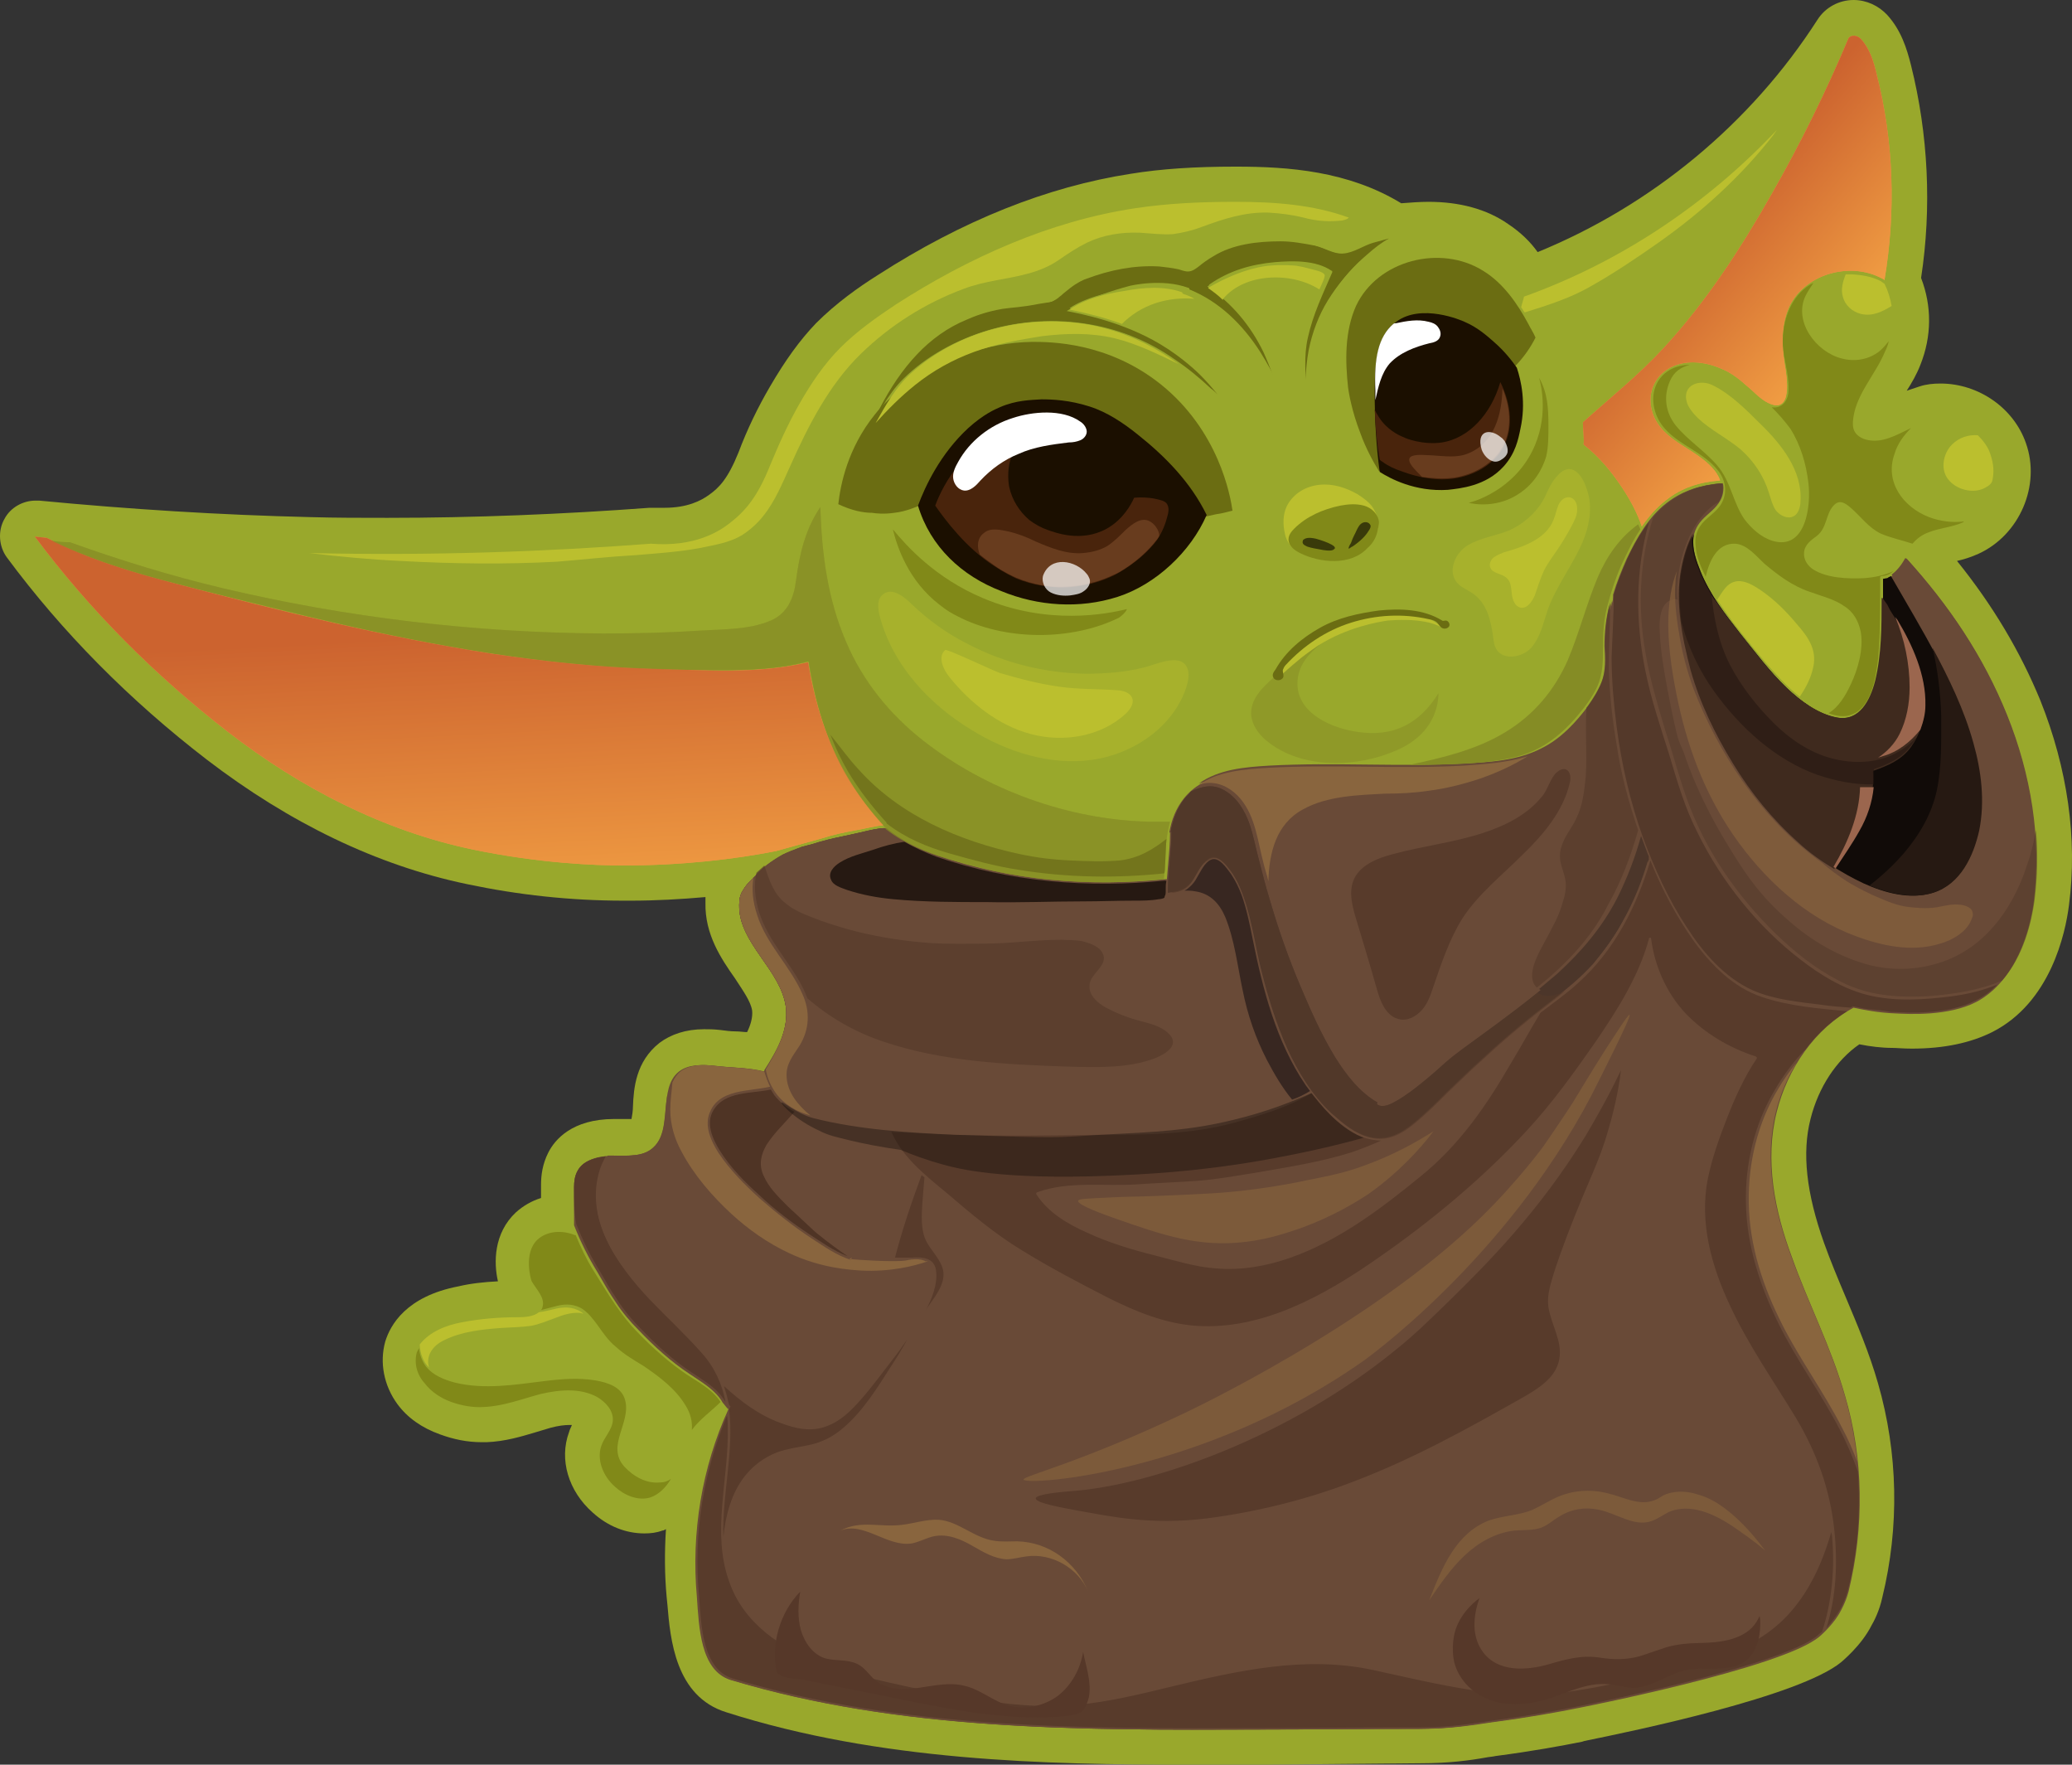 <?xml version="1.0" encoding="UTF-8" standalone="no"?>
<!-- Generator: Adobe Illustrator 23.0.3, SVG Export Plug-In . SVG Version: 6.00 Build 0)  -->

<svg
   xmlns:dc="http://purl.org/dc/elements/1.1/"
   xmlns:cc="http://creativecommons.org/ns#"
   xmlns:rdf="http://www.w3.org/1999/02/22-rdf-syntax-ns#"
   xmlns:svg="http://www.w3.org/2000/svg"
   xmlns="http://www.w3.org/2000/svg"
   xmlns:sodipodi="http://sodipodi.sourceforge.net/DTD/sodipodi-0.dtd"
   xmlns:inkscape="http://www.inkscape.org/namespaces/inkscape"
   version="1.1"
   x="0px"
   y="0px"
   viewBox="0 0 288.566 245.7"
   xml:space="preserve"
   id="svg234"
   sodipodi:docname="yodababy.svg"
   inkscape:version="0.92.4 (5da689c313, 2019-01-14)"
   width="288.566"
   height="245.7"><rect x="0" y="0" width="288.566" height="245.7" fill="#333333" stroke="none"/><defs
   id="defs238" /><sodipodi:namedview
   pagecolor="#ffffff"
   bordercolor="#666666"
   borderopacity="1"
   objecttolerance="10"
   gridtolerance="10"
   guidetolerance="10"
   inkscape:pageopacity="0"
   inkscape:pageshadow="2"
   inkscape:window-width="1366"
   inkscape:window-height="715"
   id="namedview236"
   showgrid="false"
   inkscape:zoom="0.78666667"
   inkscape:cx="-87.373644"
   inkscape:cy="113.1"
   inkscape:window-x="-8"
   inkscape:window-y="22"
   inkscape:window-maximized="1"
   inkscape:current-layer="svg234"
   fit-margin-top="0"
   fit-margin-left="0"
   fit-margin-right="0"
   fit-margin-bottom="0" />
<style
   type="text/css"
   id="style2">
	.st0{fill:#99A82C;}
	.st1{fill:#FFFFFF;}
	.st2{fill:#694A37;}
	.st3{fill:#F29648;}
	.st4{fill:#6B6D12;}
	.st5{fill:#BBBF2E;}
	.st6{fill:#1B0F00;}
	.st7{fill:#818918;}
	.st8{fill:#49240C;}
	.st9{fill:#110B08;}
	.st10{fill:#261912;}
	.st11{fill:#4C362A;}
	.st12{opacity:0.63;fill:#54392A;}
	.st13{fill:#89653E;}
	.st14{fill:#4F3425;}
	.st15{opacity:0.63;fill:#4F3425;}
	.st16{fill:#382721;}
	.st17{opacity:0.51;fill:#858C25;}
	.st18{opacity:0.88;fill:#BBBF2E;}
	.st19{fill:#3F2A1E;}
	.st20{fill:#9B664E;}
	.st21{opacity:0.63;fill:#261912;}
	.st22{fill:#54392A;}
	.st23{opacity:0.53;fill:#54392A;}
	.st24{opacity:0.64;fill:#89653E;}
	.st25{fill:#858C25;}
	.st26{fill:#393A0A;}
	.st27{opacity:0.61;fill:#89653E;}
	.st28{fill:#563829;}
	.st29{opacity:0.4;fill:#BBBF2E;}
	.st30{fill:url(#SVGID_1_);}
	.st31{fill:url(#SVGID_2_);}
	.st32{fill:#683C1E;}
	.st33{opacity:0.72;fill:#FFFFFF;}
	.st34{fill:#73751C;}
	.st35{opacity:0.39;fill:#110B08;}
</style>
<g
   id="Слой_1"
   transform="matrix(-1,0,0,1,293.949,-17.4)">
</g>
<g
   id="Слой_2"
   transform="matrix(-1,0,0,1,293.949,-17.4)">
	<g
   id="g9">
		<path
   class="st0"
   d="m 128.5,263.1 c -3.4,0 -6.8,0 -10.2,0 L 96,262.9 c -3.8,0 -6.8,-0.4 -9,-0.8 -0.5,-0.1 -0.9,-0.1 -1.3,-0.2 -5.3,-0.7 -9.1,-1.4 -12.1,-2 l -0.3,-0.1 c -6.9,-1.4 -30,-6.2 -35.8,-11 -0.1,-0.1 -2.8,-2.3 -4.2,-5.1 -0.3,-0.5 -1.1,-2 -1.5,-3.9 -2.4,-9.8 -2.2,-20.1 0.6,-29.8 1.2,-4.2 2.9,-8.2 4.5,-12 1.1,-2.6 2.1,-5 3,-7.5 2.5,-7 3.1,-12.6 1.9,-17.3 -1.1,-4.4 -3.6,-8.2 -6.8,-10.4 -1.5,0.3 -3.1,0.5 -4.6,0.5 -0.6,0 -1.5,0.1 -2.7,0.1 -4.5,0 -8.2,-0.8 -11.2,-2.3 C 8.4,157 6.3,147.4 5.8,143.4 c -1.2,-9.2 0.2,-19 4,-28.5 2.8,-6.8 6.6,-13.2 11.6,-19.4 -0.9,-0.2 -1.9,-0.5 -3,-1 -5.7,-2.6 -8.7,-9.5 -6.6,-15.4 1.7,-4.9 6.6,-8.3 11.9,-8.3 1,0 2,0.1 2.9,0.4 0.6,0.2 1.2,0.4 1.8,0.6 -0.7,-1.1 -1.4,-2.3 -1.9,-3.6 -1.6,-4 -1.6,-8.2 -0.1,-12.1 -1.5,-9.8 -1,-20 1.4,-29.6 0.6,-2.4 1.4,-4.9 3.3,-7 1.2,-1.3 2.9,-2.1 4.7,-2.1 2,0 3.9,1 5,2.7 9.3,14.5 23.1,25.9 39,32.4 1,-1.4 2.3,-2.7 4.1,-3.9 3,-2.1 6.8,-3.1 11.1,-3.1 1.2,0 2.5,0.1 3.8,0.2 7.4,-4.5 15.7,-5.1 23,-5.1 h 0.1 c 5.6,0 10.3,0.3 14.6,1 11.6,1.8 23.4,6.5 35.2,14.1 2.7,1.7 5.8,3.9 8.6,6.7 2.3,2.4 4.3,5.2 6.4,8.8 1.7,2.9 3.2,6 4.4,9.2 1.5,3.7 2.7,4.9 4.1,5.9 1.1,0.8 3,1.8 6.2,1.8 0.4,0 0.8,0 1.3,0 0.1,0 0.2,0 0.4,0 0.1,0 0.3,0 0.4,0 12.1,0.9 24.4,1.4 36.5,1.4 3.6,0 7.2,0 10.7,-0.1 12.6,-0.3 25.3,-1.1 37.8,-2.3 0.2,0 0.3,0 0.5,0 1.8,0 3.5,1 4.3,2.5 1,1.7 0.8,3.9 -0.3,5.4 -7.7,10.4 -17.1,19.9 -27.9,28.2 -11.5,8.8 -23.7,14.7 -36.2,17.3 -7.1,1.5 -14.4,2.3 -21.8,2.3 h -1 c -3.5,0 -7,-0.2 -10.4,-0.5 0,0.3 0,0.5 0,0.8 0.1,4.4 -2.2,7.8 -4.1,10.5 -1.1,1.7 -2.2,3.2 -2.4,4.5 -0.1,0.9 0.2,2 0.7,3 0.5,0 1,-0.1 1.6,-0.1 0.7,0 1.4,-0.1 2.2,-0.2 0.9,-0.1 1.5,-0.1 2.2,-0.1 2.5,0 4.6,0.7 6.2,1.9 3.3,2.6 3.6,6.3 3.7,8.9 0,0.5 0.1,1.2 0.2,1.7 0.2,0 0.3,0 0.6,0 0.3,0 0.7,0 1,0 h 0.4 c 0.1,0 0.3,0 0.4,0 5.9,0 8.3,2.9 9.2,4.7 0.8,1.6 1,3.1 1,4.5 0,0.6 0,1.2 0,1.8 1.3,0.4 2.5,1.1 3.5,2 3.1,2.9 3.1,7 2.5,9.6 2,0.1 3.8,0.3 5.5,0.7 7.3,1.4 9.5,5.4 10.2,7.7 0.8,2.9 0.2,6.1 -1.7,8.7 -1.4,1.9 -3.4,3.3 -5.9,4.2 -1.9,0.7 -3.8,1.1 -5.9,1.1 0,0 0,0 0,0 -0.2,0 -0.4,0 -0.6,0 -2.6,-0.1 -4.9,-0.8 -6.9,-1.4 -0.7,-0.2 -1.3,-0.4 -2,-0.6 -1.1,-0.3 -2,-0.4 -2.7,-0.4 -0.1,0 -0.2,0 -0.3,0 0.1,0.3 0.3,0.6 0.4,1 1.4,3.8 0.1,8.2 -3.3,11.2 -2.1,1.9 -4.6,2.9 -7.2,2.9 -0.9,0 -1.7,-0.1 -2.5,-0.4 -0.2,0 -0.3,-0.1 -0.5,-0.2 0.2,3.1 0.2,6.3 -0.1,9.5 l -0.1,1 c -0.4,4.8 -1.1,12.8 -8.2,15 -21.3,6.8 -44.4,7.3 -64.3,7.3 z"
   id="path5"
   inkscape:connector-curvature="0"
   style="fill:#99a82c" />
		
	</g>
	<path
   class="st0"
   d="m 20.5,90 c 1.5,0.7 3.3,0.8 4.8,1.4 1.3,0.5 2.6,1.5 3,2.9 1,1.5 1.8,3.1 3.6,3.3 0.1,0 0.2,0.1 0.2,0.2 0,0.5 0,1 0,1.6 0,3.3 0,6.5 0.3,9.8 0.3,2.5 0.9,6.7 3.7,7.7 1.8,0.6 3.9,-0.4 5.3,-1.3 2.6,-1.5 4.7,-3.7 6.5,-6 2,-2.4 4,-4.8 5.8,-7.4 0.9,-1.2 1.7,-2.5 2.4,-3.9 0.8,-1.5 1.5,-3.2 1.7,-4.9 0.2,-1.7 -0.5,-2.9 -1.7,-3.9 -0.8,-0.7 -1.7,-1.4 -2.1,-2.4 -0.6,-1.4 -0.3,-3 0.7,-4.2 2.4,-3.1 7.1,-3.9 8.6,-7.8 0.9,-2.3 0.2,-4.9 -2,-6.1 -2.4,-1.4 -5.7,-0.7 -8,0.6 -1.1,0.7 -2.1,1.5 -3.1,2.4 -0.8,0.7 -1.5,1.5 -2.5,1.9 -1.5,0.7 -2.9,-0.1 -3.1,-1.7 -0.2,-2 0.4,-4 0.7,-6 0.3,-2.8 -0.4,-6 -2.4,-8.1 -1.8,-1.9 -4.6,-2.6 -7.1,-2.5 -1.3,0.1 -2.6,0.3 -3.8,0.9 -0.2,0.1 -0.4,0.3 -0.6,0.4 -1.5,3 -1.6,6.4 -0.4,9.5 1.4,3.4 4.3,6.2 4.5,9.9 0,0.4 0,0.8 -0.2,1.2 -0.3,0.6 -0.9,1 -1.6,1.2 -2.9,0.8 -5.7,-1.8 -8.6,-2.5 -3.6,-0.9 -7.6,1.3 -8.8,4.7 -1,3.4 0.9,7.6 4.2,9.1 z"
   id="path11"
   inkscape:connector-curvature="0"
   style="fill:#99a82c" />
	<path
   class="st2"
   d="m 193,212.6 c 1,-1.8 3,-2.9 4.6,-4 2.6,-1.7 5,-3.9 7.1,-6.1 1.2,-1.2 2.3,-2.5 3.2,-3.9 0.9,-1.3 1.7,-2.7 2.5,-4.1 1.3,-2.1 2.4,-4.3 3.3,-6.6 0.2,-1.7 0.2,-3.5 0.1,-5.3 0,-0.8 -0.1,-1.6 -0.5,-2.3 -0.9,-1.7 -3.2,-2 -5.1,-2 -1.9,0 -4.1,0.2 -5.5,-1.1 -2.9,-2.5 -0.6,-8.2 -3.6,-10.6 -1.3,-1 -3.1,-1 -4.8,-0.8 -2.5,0.3 -4.4,0.2 -6.9,0.8 -1.8,-2.7 -3.5,-5.9 -3.1,-9.1 0.7,-5.2 6.6,-8.9 6.5,-14.2 0,-0.7 -0.1,-1.4 -0.5,-2 -0.3,-0.5 -0.6,-0.9 -1,-1.3 -0.7,-0.7 -1.3,-1.4 -2.2,-2.1 -0.9,-0.7 -1.7,-1.2 -2.5,-1.6 -2.1,-0.8 -3.9,-1.4 -5.2,-1.7 -1.7,-0.5 -3.1,-0.8 -4.3,-1 -1.5,-0.3 -3.1,-0.8 -4.6,-0.9 -2.1,1.7 -4.5,2.9 -7.1,3.8 -10.2,3.5 -21.1,4.4 -31.9,3.3 -0.1,0.1 -0.3,0.2 -0.3,0 -0.1,-0.4 -0.1,-0.8 -0.1,-1.1 0,0 0,0 0,0 -0.2,-1.5 -0.2,-3 -0.3,-4.5 -0.2,-2.1 -0.8,-4.1 -2.1,-5.8 -2.8,-3.5 -7.4,-3.9 -11.6,-4.1 -9.1,-0.5 -18.1,0.2 -27.2,-0.3 -3.6,-0.2 -7.4,-0.4 -10.7,-2.1 -2.7,-1.3 -4.9,-3.7 -6.6,-6 -0.8,-1.1 -1.6,-2.4 -2.1,-3.7 -0.6,-1.6 -0.5,-3.4 -0.4,-5 0.1,-4.2 -1.1,-8.3 -3,-12 -1.4,-2.9 -3,-5.8 -5.6,-7.8 -2.2,-1.7 -4.8,-2.5 -7.5,-2.7 -0.1,0.4 -0.1,0.9 0,1.4 0.3,1.4 1.3,2.2 2.3,3.1 0.9,0.8 1.6,1.7 1.8,3 0.2,1.7 -0.4,3.3 -1,4.8 -1.3,3.2 -3.4,5.9 -5.5,8.6 -2.1,2.6 -4.1,5.3 -6.5,7.6 -1.9,1.8 -4.4,3.7 -7.1,4.2 -3.2,0.6 -4.7,-2.4 -5.4,-5.1 -0.9,-3.7 -0.9,-7.6 -0.9,-11.3 0,-0.7 0,-1.4 0,-2.2 0,-0.2 0,-0.8 0,-0.8 0,0 -0.5,-0.1 -0.6,-0.1 -0.2,-0.1 -0.3,-0.1 -0.5,-0.2 -1,-0.6 -1.6,-1.5 -2.2,-2.5 0,0 0,0 0,0 -5.9,6.5 -10.7,13.6 -14,21.8 -3.3,8.2 -4.8,17.2 -3.7,25.9 0.5,3.9 2.4,11 8,14 3.9,2 9.3,1.7 11.3,1.6 2.4,-0.1 4.4,-0.5 5.8,-0.8 5.4,2.9 9.2,8.5 10.7,14.5 1.7,6.7 0.3,13.8 -2.1,20.2 -2.3,6.5 -5.5,12.6 -7.4,19.3 -2.6,8.8 -2.7,18.3 -0.5,27.3 0.4,1.5 1.1,2.7 1.1,2.7 0.8,1.6 2.6,3.3 3,3.6 5.3,4.4 33.5,9.9 33.5,9.9 3,0.6 6.8,1.3 12.1,2 2.1,0.3 5.4,0.9 9.7,0.9 7.5,0 14.9,0.1 22.4,0.1 24.7,0.1 49.8,0.2 73.4,-6.9 4.2,-1.3 4.4,-7.3 4.7,-11.6 0.8,-8.9 -0.7,-18 -4.4,-26.1 0.5,-0.3 0.8,-0.7 1,-1 z"
   id="path13"
   inkscape:connector-curvature="0"
   style="fill:#694a37" />
	<path
   class="st0"
   d="m 235.9,205.7 c -0.8,-2.6 -3.7,-3.7 -6.3,-4.2 -2.6,-0.5 -5.2,-0.7 -7.8,-0.7 -1.3,0 -3,-0.2 -3.4,-1.5 -0.4,-1.3 0.8,-2.4 1.5,-3.6 0.1,-0.2 1.2,-3.9 -0.8,-5.8 -1.3,-1.2 -3.4,-1.4 -5.3,-0.6 0,0 0,-0.1 0,-0.1 -0.7,1.7 -1.5,3.4 -2.5,5 -1.7,2.7 -3.2,5.3 -5.3,7.7 -2.1,2.3 -4.5,4.5 -7,6.3 -1.8,1.3 -4.2,2.4 -5.4,4.3 1.3,1.3 2.9,2.4 4,3.9 1.2,1.5 1.6,3.5 2.3,5.3 0.7,1.8 1.9,3.6 3.7,4.2 1.7,0.5 3.6,-0.3 4.9,-1.5 1.6,-1.4 2.6,-3.7 1.9,-5.7 -0.4,-1.2 -1.5,-2.2 -1.6,-3.5 -0.1,-1.4 1,-2.6 2.2,-3.3 2.4,-1.3 5.3,-1 7.9,-0.4 2.6,0.7 5.2,1.7 7.9,1.8 1.5,0.1 3.1,-0.2 4.5,-0.7 1.4,-0.5 2.8,-1.4 3.7,-2.6 0.9,-1.2 1.3,-2.8 0.9,-4.3 z"
   id="path15"
   inkscape:connector-curvature="0"
   style="fill:#99a82c" />
	<path
   class="st0"
   d="m 251,94.5 c -17.2,0.4 -33.2,-0.2 -47.8,-1.3 -6.2,0.5 -9.6,-1.8 -10.9,-2.8 -2.2,-1.7 -3.9,-3.6 -5.7,-8.1 -1.2,-2.9 -2.5,-5.8 -4.1,-8.6 -1.6,-2.8 -3.4,-5.5 -5.7,-7.8 -2.3,-2.3 -5,-4.2 -7.7,-6 -10.1,-6.5 -21.4,-11.6 -33.3,-13.4 -4.6,-0.7 -9.3,-0.9 -14,-0.9 -7.8,0 -15.5,0.8 -21.9,5.3 -4.5,-0.8 -9.5,-0.8 -13.3,1.8 -2.4,1.6 -3.5,3.4 -4.9,5.9 C 63.3,52 47.1,39.2 36.5,22.8 c -0.4,-0.6 -1.3,-0.5 -1.8,0 -1.2,1.3 -1.8,3.1 -2.2,4.9 -2.4,9.4 -2.7,19.2 -1.1,28.7 0.1,-0.1 0.2,-0.2 0.3,-0.2 4.5,-2.5 11.1,-0.6 13.1,4.2 1,2.5 0.9,5.1 0.5,7.7 -0.3,1.7 -1.2,7.1 2.3,5.4 1.2,-0.6 2,-1.6 3,-2.4 1.1,-1 2.3,-1.9 3.6,-2.4 2.3,-1 5.2,-1.3 7.4,0.1 1.8,1.1 2.7,3.2 2.3,5.3 -0.4,2.2 -1.9,3.7 -3.7,4.9 -1.8,1.2 -3.9,2.3 -5.2,4 -0.3,0.4 -0.6,0.9 -0.7,1.3 2.8,0.2 5.4,1 7.6,2.8 2.9,2.3 4.8,5.7 6.2,9.1 0.8,1.8 1.4,3.7 1.9,5.6 0.5,1.9 0.6,3.7 0.6,5.7 0,1.9 0,3.7 0.8,5.5 0.7,1.5 1.7,2.8 2.8,4.1 2.4,2.8 5,4.8 8.6,5.7 4.2,1 8.7,1 13,1.1 4.6,0.1 9.3,-0.1 13.9,-0.1 4.1,0 8.3,0 12.4,0.6 3.3,0.6 6.5,2.2 8.2,5.3 0.7,1.4 1.1,3 1.2,4.5 0.2,1.4 0.1,2.9 0.3,4.3 0,0 0,0 0,0.1 0,0.3 0,0.7 0.1,1 6.7,0.7 13.6,0.6 20.3,-0.5 3.3,-0.5 6.5,-1.4 9.7,-2.3 3.1,-0.9 6.1,-2.1 8.6,-4.2 0,-0.1 0,-0.2 0.2,-0.2 1.4,0 2.9,0.5 4.3,0.8 1.6,0.3 3.1,0.6 4.6,1.1 2.2,0.6 4.3,1.2 6.5,1.8 5.6,1.1 12.9,2 21.3,2 3.8,0 11.6,-0.3 20.8,-2.2 12.5,-2.6 24.1,-8.6 34.2,-16.4 10.1,-7.8 19.3,-17 26.9,-27.2 -11.9,1 -24.7,1.9 -38.3,2.2 z"
   id="path17"
   inkscape:connector-curvature="0"
   style="fill:#99a82c" />
	<path
   class="st3"
   d="m 67.9,85.5 c 1.5,-2.3 3.3,-4.5 5.5,-6.2 -0.1,-1 0.1,-2.1 0.1,-3.1 C 69.7,72.8 65.7,69.6 62.2,65.8 56.3,59.4 51.5,52 47.2,44.4 c -4,-7 -7.6,-14.3 -10.7,-21.7 -0.4,-0.5 -1.2,-0.4 -1.7,0.1 -1.2,1.3 -1.8,3.1 -2.2,4.9 -2.4,9.4 -2.7,19.2 -1.1,28.7 0.1,-0.1 0.2,-0.2 0.3,-0.2 4.5,-2.5 11.1,-0.6 13.1,4.2 1,2.5 0.9,5.1 0.5,7.7 -0.3,1.7 -1.2,7.1 2.3,5.4 1.2,-0.6 2,-1.6 3,-2.4 1.1,-1 2.3,-1.9 3.6,-2.4 2.3,-1 5.2,-1.3 7.4,0.1 1.8,1.1 2.7,3.2 2.3,5.3 -0.4,2.2 -1.9,3.7 -3.7,4.9 -1.8,1.2 -3.9,2.3 -5.2,4 -0.3,0.4 -0.6,0.9 -0.7,1.3 2.8,0.2 5.4,1 7.6,2.8 1.3,1 2.4,2.3 3.3,3.6 0.6,-1.8 1.5,-3.5 2.6,-5.2 z"
   id="path19"
   inkscape:connector-curvature="0"
   style="fill:#f29648" />
	<path
   class="st0"
   d="m 251,94.5 c -17.2,0.4 -33.2,-0.2 -47.8,-1.3 -6.2,0.5 -9.6,-1.8 -10.9,-2.8 -2.2,-1.7 -3.9,-3.6 -5.7,-8.1 -1.2,-2.9 -2.5,-5.8 -4.1,-8.6 -1.6,-2.8 -3.4,-5.5 -5.7,-7.8 -2.3,-2.3 -5,-4.2 -7.7,-6 -10.1,-6.5 -21.4,-11.6 -33.3,-13.4 -4.6,-0.7 -9.3,-0.9 -14,-0.9 -7.8,0 -15.5,0.8 -21.9,5.3 -4.5,-0.8 -9.5,-0.8 -13.3,1.8 -2.4,1.6 -3.5,3.4 -4.9,5.9 C 63.7,52.2 47.9,39.8 37.3,24 c 1.4,3.4 3,6.7 4.6,10 4.1,8 8.4,15.8 13.5,22.9 2.6,3.6 5.3,7 8.4,10.1 3.1,3.2 6.5,5.9 9.8,8.8 0.1,0 0.2,0 0.2,0.1 0,0 0,0.1 0,0.1 0,0 0,0 0,0 0,1.1 -0.2,2.2 -0.1,3.3 0,0.1 -0.1,0.2 -0.2,0.2 -2.3,1.7 -4,4 -5.6,6.3 -1,1.6 -2,3.3 -2.6,5.1 1.1,1.6 1.9,3.4 2.7,5.1 0.8,1.8 1.4,3.7 1.9,5.6 0.5,1.9 0.6,3.7 0.6,5.7 0,1.9 0,3.7 0.8,5.5 0.7,1.5 1.7,2.8 2.8,4.1 2.4,2.8 5,4.8 8.6,5.7 4.2,1 8.7,1 13,1.1 4.6,0.1 9.3,-0.1 13.9,-0.1 4.1,0 8.3,0 12.4,0.6 3.3,0.6 6.5,2.2 8.2,5.3 0.7,1.4 1.1,3 1.2,4.5 0.2,1.4 0.1,2.9 0.3,4.3 0,0 0,0 0,0.1 0,0.3 0,0.7 0.1,1 6.7,0.7 13.6,0.6 20.3,-0.5 3.3,-0.5 6.5,-1.4 9.7,-2.3 3.1,-0.9 6,-2.1 8.6,-4.1 0,0 0.1,-0.1 0.1,-0.1 0,-0.1 0,-0.2 0.1,-0.2 0,0 0,0 0,0 1.9,-2.1 3.7,-4.4 5.2,-6.9 2.9,-4.9 4.5,-10.5 5.4,-16.1 0,-0.1 0.1,-0.1 0.2,-0.1 4.1,1.1 8.4,1.2 12.6,1.2 4.1,0 8.2,-0.1 12.3,-0.3 15,-0.8 29.7,-3.6 44.3,-7.1 7,-1.7 14,-3.4 20.9,-5.2 5.2,-1.4 10.4,-3.1 15.2,-5.4 -11.2,1.1 -23.1,1.9 -35.7,2.2 z"
   id="path21"
   inkscape:connector-curvature="0"
   style="fill:#99a82c" />
	<path
   class="st3"
   d="m 269.3,98.7 c -14.5,3.8 -29,7.4 -43.8,9.7 -7.4,1.1 -14.9,1.9 -22.4,2.1 -7.2,0.2 -14.7,0.8 -21.7,-0.9 -0.9,5.6 -2.6,11.1 -5.5,16 -1.4,2.4 -3.1,4.7 -5,6.7 1.3,0.1 2.6,0.5 3.9,0.7 1.6,0.3 3.1,0.6 4.6,1.1 2.2,0.6 4.3,1.2 6.5,1.8 5.6,1.1 12.9,2 21.3,2 3.8,0 11.6,-0.3 20.8,-2.2 12.5,-2.6 24.1,-8.6 34.2,-16.4 10.1,-7.8 19.3,-17 26.9,-27.2 -0.6,0.1 -1.1,0.1 -1.7,0.2 -5.6,2.9 -11.9,4.8 -18.1,6.4 z"
   id="path23"
   inkscape:connector-curvature="0"
   style="fill:#f29648" />
	<path
   class="st4"
   d="m 145.4,60.7 c -2,0.4 -7.8,1.5 -13,4.6 -3.2,1.9 -5.4,4.1 -5.6,4.3 -0.8,0.8 -1.6,1.7 -2.4,2.7 0.3,-0.3 0.6,-0.6 0.9,-0.8 1.6,-1.5 3.3,-2.9 5.1,-4.1 7.5,-5.3 17.3,-6.6 26,-4 4.3,1.3 8.6,3.6 11.8,6.8 2.2,2.2 3.6,5.1 5,7.8 -0.5,-1.3 -1.1,-2.5 -1.8,-3.8 -1.4,-2.7 -3.1,-5.3 -5.2,-7.5 -1.9,-2 -4.2,-3.7 -6.9,-4.8 -0.9,-0.4 -2.6,-1.1 -5,-1.5 -1.3,-0.2 -2.6,-0.2 -5.1,-0.7 -0.7,-0.1 -1.3,-0.2 -1.7,-0.3 -0.2,-0.1 -0.5,-0.2 -0.9,-0.5 -0.2,-0.2 -0.4,-0.3 -0.6,-0.5 0,0 -0.2,-0.2 -1.1,-0.9 -0.9,-0.7 -1.9,-1.2 -2.3,-1.3 -3.2,-1.2 -6.6,-1.9 -10.1,-1.7 -0.9,0.1 -1.8,0.2 -2.7,0.4 -0.4,0.1 -0.8,0.3 -1.3,0.3 -0.6,0 -1.1,-0.4 -1.5,-0.7 -0.6,-0.5 -1.3,-1 -2,-1.4 -2.7,-1.7 -6.2,-2.1 -9.4,-2.1 -1.6,0 -3.2,0.3 -4.8,0.6 -1.3,0.3 -2.6,1.2 -3.9,1.1 -1.5,-0.1 -2.8,-1.1 -4.2,-1.5 -0.7,-0.2 -1.5,-0.4 -2.2,-0.6 1.1,0.6 2.1,1.4 3,2.2 1.9,1.6 3.5,3.4 4.8,5.5 1.4,2.2 2.5,4.6 3,7.2 0.5,2.2 0.5,4.5 0.7,6.7 0.1,-2.6 0.4,-5.2 -0.2,-7.8 -0.7,-3.2 -2.1,-6.1 -3.4,-9.1 0,-0.1 0,-0.2 0.1,-0.2 2.2,-1.5 5.4,-1.4 7.9,-1.2 3.3,0.3 6.4,1.2 9.1,3.1 0.1,0.1 0.1,0.2 0,0.3 -3.5,2.3 -6.2,5.5 -8,9.3 -0.7,1.5 -1.3,3 -1.7,4.6 0.8,-1.7 1.7,-3.3 2.7,-4.9 2.4,-3.7 5.6,-6.9 9.8,-8.6 0,-0.1 0,-0.2 0.1,-0.2 3.7,-1.4 8.2,-0.3 8.2,-0.3 2.6,0.7 5.5,1.6 8.8,3.5 z"
   id="path25"
   inkscape:connector-curvature="0"
   style="fill:#6b6d12" />
	<path
   class="st0"
   d="m 251,94.5 c -17.2,0.4 -33.2,-0.2 -47.8,-1.3 -6.2,0.5 -9.6,-1.8 -10.9,-2.8 -2.2,-1.7 -3.9,-3.6 -5.7,-8.1 -1.2,-2.9 -2.5,-5.8 -4.1,-8.6 -1.6,-2.8 -3.4,-5.5 -5.7,-7.8 -2.3,-2.3 -5,-4.2 -7.7,-6 -10.1,-6.5 -21.4,-11.6 -33.3,-13.4 -4.6,-0.7 -9.3,-0.9 -14,-0.9 -7.5,0 -14.8,0.8 -21,4.8 1.1,0.4 2.3,0.6 3.3,1 1,0.4 2,1.1 3.1,1.2 0.8,0.1 1.5,-0.4 2.3,-0.6 3,-1.2 6.8,-1.3 10,-0.9 1.5,0.2 3,0.6 4.4,1.1 1.5,0.6 2.6,1.7 4,2.5 0.8,0.5 1.3,0.2 2.1,0 0.7,-0.2 1.3,-0.3 2,-0.4 1.7,-0.2 3.4,-0.1 5.1,0.1 1.7,0.2 3.3,0.6 4.8,1.2 1.3,0.4 2.5,0.9 3.5,1.9 0.5,0.5 1,1.1 1.6,1.6 0.6,0.5 1.3,0.4 2.1,0.3 1.6,-0.2 3.1,0.2 4.7,0.5 3,0.6 6,1.5 8.6,3.1 2.2,1.4 4.1,3.3 5.8,5.4 1.6,2.1 3,4.4 4.1,6.8 0.6,1.2 1.1,2.4 1.6,3.5 0.2,0.5 0.5,1.1 0.7,1.6 0.2,0.3 0.3,0.5 0.5,0.8 0.1,0.1 0,0.2 -0.1,0.2 0.2,0.6 0.4,1.2 0.5,1.8 0,0.2 -0.3,0.3 -0.3,0.1 -0.2,-0.9 -0.5,-1.8 -0.8,-2.6 -2.4,-3.8 -3.9,-8.1 -7.3,-11.2 -6.7,-6.1 -16.5,-8.4 -25.3,-6.7 -4.4,0.8 -8.4,2.6 -12,5.3 -1.5,1.1 -3.1,2.4 -4.5,3.7 -0.8,0.8 -1.8,1.7 -2.4,2.7 -0.3,0.6 -0.5,1.1 -0.7,1.7 -0.1,0.2 -0.4,0.1 -0.3,-0.1 0.1,-0.6 0.4,-1.2 0.7,-1.8 0.9,-1.7 2.2,-3.3 3.5,-4.7 1.7,-1.7 3.5,-3.2 5.6,-4.4 4.1,-2.4 8.6,-3.9 13.3,-4.8 -2.3,-1.5 -5.1,-2.1 -7.7,-2.6 -2.6,-0.5 -5.5,-0.7 -8,0.2 0,0.1 0,0.1 -0.1,0.2 -4.3,1.6 -7.5,5 -10,8.8 -1.1,1.7 -2.1,3.5 -2.9,5.4 -0.2,0.4 -0.3,0.7 -0.5,1.1 -0.4,1.7 -0.8,3.5 -1.1,5.2 0,0.2 -0.3,0.1 -0.3,0 -0.1,-1.8 0.5,-3.6 1.2,-5.3 0.6,-2.4 1.4,-4.7 2.4,-6.9 1.8,-3.7 4.4,-6.8 7.8,-9.1 -2.6,-1.8 -5.5,-2.7 -8.6,-2.9 -1.3,-0.1 -2.5,-0.2 -3.8,-0.1 -0.7,0.1 -1.4,0.2 -2.1,0.3 -0.4,0.1 -1.4,0.3 -1.7,0.7 -0.3,0.4 0.7,1.9 0.9,2.4 0.3,0.7 0.6,1.4 0.9,2.2 0.6,1.5 1.1,3.1 1.4,4.7 0.6,3.2 0.1,6.5 0.1,9.8 0,0.2 -0.3,0.2 -0.3,0 0,0 0,0 0,0 v 0 0 c -0.5,-2.7 -0.4,-5.5 -0.9,-8.2 -0.5,-2.5 -1.4,-4.9 -2.7,-7 -1.3,-2.1 -2.9,-4 -4.7,-5.6 -1.1,-1 -2.4,-2 -3.8,-2.7 -0.1,0.1 -0.2,0.1 -0.3,0.2 -4.5,-0.8 -9.5,-0.8 -13.3,1.8 -2.4,1.6 -3.5,3.4 -4.9,5.9 C 64,52.4 48.2,40 37.6,24.2 c 1.4,3.4 3,6.7 4.6,10 3.8,7.8 8.1,15.6 13.2,22.7 2.6,3.6 5.3,7 8.4,10.1 3.1,3.2 6.5,5.9 9.8,8.8 0.1,0 0.2,0 0.2,0.1 0,0 0,0.1 0,0.1 0,0 0,0 0,0 0,1.1 -0.2,2.2 -0.1,3.3 0,0.1 -0.1,0.2 -0.2,0.2 -2.3,1.7 -4,4 -5.6,6.3 -1,1.6 -2,3.3 -2.6,5.1 1.1,1.6 1.9,3.4 2.7,5.1 0.8,1.8 1.4,3.7 1.9,5.6 0.5,1.9 0.6,3.7 0.6,5.7 0,1.9 0,3.7 0.8,5.5 0.7,1.5 1.7,2.8 2.8,4.1 2.4,2.8 5,4.8 8.6,5.7 4.2,1 8.7,1 13,1.1 4.6,0.1 9.3,-0.1 13.9,-0.1 4.1,0 8.3,0 12.4,0.6 3.3,0.6 6.5,2.2 8.2,5.3 0.7,1.4 1.1,3 1.2,4.5 0.2,1.4 0.1,2.9 0.3,4.3 0,0 0,0 0,0.1 0,0.3 0,0.7 0.1,1 6.7,0.7 13.6,0.6 20.3,-0.5 3.3,-0.5 6.5,-1.4 9.7,-2.3 3.1,-0.9 6,-2.1 8.6,-4.1 0,0 0.1,-0.1 0.1,-0.1 0,-0.1 0,-0.2 0.1,-0.2 0,0 0,0 0,0 1.9,-2.1 3.7,-4.4 5.2,-6.9 2.9,-4.9 4.5,-10.5 5.4,-16.1 0,-0.1 0.1,-0.1 0.2,-0.1 4.1,1.1 8.4,1.2 12.6,1.2 4.1,0 8.2,-0.1 12.3,-0.3 15,-0.8 29.7,-3.6 44.3,-7.1 7,-1.7 14,-3.4 20.9,-5.2 5.2,-1.4 10.4,-3.1 15.2,-5.4 -11.2,1.1 -23.1,1.9 -35.7,2.2 z m -144.7,-22 c -0.5,3.9 -2.3,7.6 -4.7,10.7 0,0 0,0.1 -0.1,0.1 0,0 0,0 0,0 0,0 0,0 0,0 0,0 -0.1,0.1 -0.1,0.1 -1.4,0.9 -2.8,1.8 -4.5,2.4 -1.6,0.6 -3.2,1.1 -4.9,1.4 -3.1,0.5 -6.4,0.5 -9.3,-0.9 -6.2,-3 -6.4,-10.9 -4.9,-16.7 0.9,-3.5 2.5,-6.9 4.5,-9.9 1.9,-2.7 4.3,-5.1 7.5,-6.2 6.5,-2.2 14.4,1.4 16.3,8.2 1,3.6 0.7,7.3 0.2,10.8 z"
   id="path27"
   inkscape:connector-curvature="0"
   style="fill:#99a82c" />
	<path
   class="st4"
   d="m 105.1,60 c -3,-6.4 -11.8,-8.6 -17.7,-4.9 -2.8,1.7 -4.8,4.6 -6.3,7.4 -0.3,0.6 -0.7,1.2 -1,1.9 1.4,2.8 3.6,5.1 6.4,6.8 -0.3,-0.5 -0.5,-1 -0.7,-1.6 -0.1,-0.2 0.3,-0.3 0.3,-0.1 1.3,3.8 4.7,5.8 8,7.8 2.7,1.7 5.3,3.6 7.8,5.7 0.8,-1.3 1.8,-3.1 2.6,-5.3 1.2,-3.1 1.6,-5.6 1.7,-6.3 0.4,-3.7 0.5,-7.8 -1.1,-11.4 z"
   id="path29"
   inkscape:connector-curvature="0"
   style="fill:#6b6d12" />
	<path
   class="st5"
   d="m 102.8,88 c 0.5,-0.7 1.3,-1.3 2.1,-1.8 1.6,-0.9 3.4,-1.5 5.3,-1.3 1.9,0.2 3.6,1.2 4.5,2.9 0.6,1.2 0.6,2.6 0.3,3.9 -0.1,0.6 -0.4,1.2 -0.8,1.7 -0.3,0.3 -0.8,0.6 -1.2,0.8 -2.9,1.2 -6.3,0.3 -8.9,-1.3 -0.7,-0.4 -1.8,-1.1 -2.1,-2 -0.2,-1 0.3,-2.1 0.8,-2.9 z"
   id="path31"
   inkscape:connector-curvature="0"
   style="fill:#bbbf2e" />
	<path
   class="st6"
   d="m 101.8,83.1 c 0.5,-3.7 0.7,-7.4 0.7,-11.2 0,-4.9 -0.6,-8 -3,-9.7 -3.5,-2.6 -9.1,-0.2 -9.5,0 -1.9,0.8 -3.3,2.1 -4.1,2.8 -1.5,1.3 -2.5,2.6 -3.2,3.6 -0.6,1.8 -1.3,4.9 -0.5,8.5 0.3,1.5 0.7,3.4 2.3,5.2 2.5,2.8 6.1,3.1 7.8,3.3 4.6,0.3 8.1,-1.6 9.5,-2.5 z"
   id="path33"
   inkscape:connector-curvature="0"
   style="fill:#1b0f00" />
	<path
   class="st4"
   d="m 177.2,87.6 c -0.3,-2.7 -1.3,-7.8 -5.1,-12.5 -0.3,-0.4 -1.7,-2.1 -4.1,-3.9 -5.1,-3.8 -11.4,-6.1 -17.8,-6.2 -2.5,0 -10.5,0 -17.9,5.9 -8.1,6.5 -9.7,15.5 -10,17.6 0.8,0.2 1.5,0.4 2.3,0.5 0.9,0.2 1.9,0.4 2.8,0.7 0.5,1.1 3.9,8.1 12.1,10.5 6.9,2 13.4,-1.5 17.2,-3.2 2.2,-1 3.6,-4.1 5.2,-5.9 1.2,-1.4 2.2,-2.2 3.6,-3.5 0.9,0.4 2.2,1 3.9,1.2 1.4,0.2 2.5,0.1 3.1,0 1.2,0 2.8,-0.3 4.7,-1.2 z"
   id="path35"
   inkscape:connector-curvature="0"
   style="fill:#6b6d12" />
	<path
   class="st6"
   d="m 166.1,87.8 c -1,-2.7 -3.1,-7.2 -7,-10.8 -2.1,-1.9 -3.7,-2.6 -4.4,-2.9 -2.3,-1 -4.3,-1 -5.8,-1.1 -1.5,0 -3.9,0.1 -6.7,1 -2.5,0.8 -4.7,2.3 -6.7,3.9 -3.9,3.1 -7.4,6.7 -9.6,11.2 2.2,5.1 7.1,9.7 12.4,11.4 5.3,1.7 11.1,1.3 16.2,-0.8 5.5,-2.1 9.9,-6.2 11.6,-11.9 z"
   id="path37"
   inkscape:connector-curvature="0"
   style="fill:#1b0f00" />
	<path
   class="st7"
   d="m 89.4,87.4 c -0.9,-0.2 -6.1,-1.8 -8.8,-7.1 -2.4,-4.7 -1.3,-9.2 -1,-10.3 -1.2,2.1 -1.3,4.3 -1.3,6.7 0,1.4 0,2.9 0.3,4.2 0.2,0.7 1,3.3 3.6,5.1 3.1,2.2 6.5,1.6 7.2,1.4 z"
   id="path39"
   inkscape:connector-curvature="0"
   style="fill:#818918" />
	<path
   class="st7"
   d="m 169.6,91.1 c -1.9,2.3 -5.9,6.8 -12.6,9.6 -9,3.8 -17.2,2.2 -20,1.5 0.2,0.5 0.7,0.9 1.1,1.2 6.7,3.3 16,3.2 22.5,-0.2 0.8,-0.4 1.5,-0.8 2.5,-1.6 4.3,-3.3 5.9,-8 6.5,-10.5 z"
   id="path41"
   inkscape:connector-curvature="0"
   style="fill:#818918" />
	<path
   class="st7"
   d="m 102.1,91.3 c -0.1,-0.4 -0.2,-0.8 -0.2,-1.2 0.1,-1.1 1,-2 2.1,-2.3 1.1,-0.3 2.2,-0.2 3.3,0 2.4,0.5 4.7,1.5 6.4,3.2 0.4,0.4 0.8,0.9 0.8,1.5 0,0.9 -0.8,1.5 -1.6,1.9 -2.8,1.4 -7.1,1.8 -9.4,-0.7 -0.7,-0.6 -1.2,-1.4 -1.4,-2.4 z"
   id="path43"
   inkscape:connector-curvature="0"
   style="fill:#818918" />
	<path
   class="st8"
   d="m 163.7,87.8 c -1.4,2 -4.3,5.9 -8.2,8.4 -1.5,1 -2.6,1.5 -3,1.7 -2.6,1.1 -4.9,1.2 -6,1.3 -1,0 -4.2,0 -7.7,-1.7 -0.2,-0.1 -3.6,-1.8 -5.9,-4.8 0,0 -1,-1.3 -1.5,-3.3 -0.3,-1 -0.2,-1.4 0,-1.8 0.3,-0.5 1,-0.6 1.9,-0.8 0.6,-0.1 1.6,-0.2 2.7,-0.1 0.4,0.9 1.5,3 3.8,4.3 3.6,2 7.3,0.5 8.2,0.2 0.9,-0.3 1.8,-0.8 2.6,-1.4 1.4,-1.2 2.4,-2.8 2.8,-4.6 0.1,-0.6 0.5,-3 -0.8,-5.3 -1.8,-3.1 -5.3,-3.5 -5.7,-3.6 0.5,0 6,-0.3 9.1,1.7 1.3,0.8 2.5,2 2.5,2 0.1,0.1 1,0.9 1.8,2 1.7,1.9 2.9,4.4 3.4,5.8 z"
   id="path45"
   inkscape:connector-curvature="0"
   style="fill:#49240c" />
	<path
   class="st8"
   d="m 102.5,74.4 c -0.1,0.3 -0.3,0.6 -0.6,1.1 -1.1,1.7 -2.7,2.5 -3.5,2.8 -0.1,0.1 -2.6,1.1 -5.3,0.7 -3.7,-0.6 -6.8,-3.9 -8.1,-8.4 -1.5,3 -2,6.7 -0.1,9.6 1.4,2.1 3.9,3.4 6.4,3.8 2.5,0.4 5.1,-0.1 7.5,-1 0.9,-0.3 1.8,-0.7 2.6,-1.3 0.2,-0.1 0.3,-0.2 0.4,-0.3 0.4,-2.3 0.6,-4.6 0.7,-7 z"
   id="path47"
   inkscape:connector-curvature="0"
   style="fill:#49240c" />
	<path
   class="st1"
   d="m 143.5,76.1 c -0.5,0.3 -0.9,0.9 -0.9,1.4 0,0.5 0.4,1 0.9,1.2 0.5,0.2 1,0.3 1.6,0.3 2.4,0.3 4.8,0.6 7,1.6 2,0.8 3.8,2.1 5.3,3.7 0.6,0.7 1.4,1.5 2.3,1.4 0.8,-0.1 1.4,-0.9 1.5,-1.7 0.1,-0.8 -0.3,-1.6 -0.7,-2.3 -1.6,-2.9 -4.4,-5.1 -7.6,-6.1 -2.7,-0.9 -6.9,-1.3 -9.4,0.5 z"
   id="path49"
   inkscape:connector-curvature="0"
   style="fill:#ffffff" />
	<path
   class="st1"
   d="m 99.9,62.5 c -0.1,-0.1 -0.3,-0.1 -0.4,-0.1 -1.4,-0.3 -3,-0.6 -4.5,-0.2 -0.5,0.1 -1,0.3 -1.3,0.7 -0.3,0.4 -0.5,0.9 -0.3,1.4 0.2,0.6 0.9,0.8 1.5,0.9 2,0.5 4.1,1.3 5.5,2.8 1.2,1.4 1.6,3.3 2,5.1 0,-0.4 0,-0.9 0,-1.3 0.2,-4.5 -0.4,-7.5 -2.5,-9.3 z"
   id="path51"
   inkscape:connector-curvature="0"
   style="fill:#ffffff" />
	<path
   class="st9"
   d="m 30.6,97.6 c 0,0 0,0 0,0 -4.3,7.5 -9,14.9 -11.4,23.3 -1.1,3.9 -1.6,8.1 -0.8,12.1 0.8,3.6 2.6,7.5 6.4,8.7 3.2,1 6.7,0 9.6,-1.3 3.2,-1.5 6.2,-3.5 8.9,-5.8 3.6,-3.2 6.6,-6.9 9.1,-11 2.5,-4.1 4.6,-8.4 5.9,-13 1.3,-4.4 2.2,-9.4 1.3,-14 -0.3,-1.6 -0.8,-3.3 -1.6,-4.8 0,0.1 0.1,0.3 0.1,0.4 0.2,1.7 -0.4,3.3 -1,4.8 -1.3,3.2 -3.4,5.9 -5.5,8.6 -2.1,2.6 -4.1,5.3 -6.5,7.6 -1.9,1.8 -4.4,3.7 -7.1,4.2 -3.2,0.6 -4.7,-2.4 -5.4,-5.1 -0.9,-3.7 -0.9,-7.6 -0.9,-11.3 0,-0.7 0,-1.4 0,-2.2 0,-0.2 0,-0.8 0,-0.8 0,0 -0.5,-0.1 -0.6,-0.1 -0.1,-0.1 -0.3,-0.2 -0.5,-0.3 z"
   id="path53"
   inkscape:connector-curvature="0"
   style="fill:#110b08" />
	<path
   class="st2"
   d="m 33.8,158 c 0.8,-0.1 1.5,-0.3 2.1,-0.4 0.1,0.1 0.2,0.1 0.3,0.2 1.4,-0.1 2.7,-0.2 4.1,-0.4 3.1,-0.4 6.5,-0.7 9.5,-2 4,-1.8 7,-5.3 9.3,-8.9 2.5,-3.8 4.4,-8 6,-12.3 1.8,-5 3,-10.2 3.7,-15.5 0.4,-3.2 0.7,-6.4 0.7,-9.7 0,-2.9 -0.2,-5.9 -0.2,-8.8 -0.5,-1.7 -1.2,-3.4 -1.9,-5 -1.4,-2.9 -3,-5.8 -5.6,-7.8 -2.2,-1.7 -4.8,-2.5 -7.5,-2.7 -0.1,0.4 -0.1,0.9 0,1.4 0.1,0.5 0.3,0.9 0.5,1.2 0.6,0.3 1.1,0.7 1.5,1.1 2.6,2.5 3.9,6.5 4.2,10 0.2,2.4 -0.1,4.9 -0.5,7.2 -0.4,2.6 -1.1,5.2 -2,7.7 -3.3,8.9 -8.9,17.5 -16.6,23.3 -2.8,2.1 -5.8,3.9 -9.2,5 -3,1 -6.5,1.3 -9.3,-0.5 -3.1,-2.1 -4.5,-6.1 -4.9,-9.6 -0.5,-4.2 0.3,-8.4 1.6,-12.3 2.5,-7.8 6.9,-14.7 10.9,-21.8 -0.8,-0.6 -1.4,-1.4 -1.9,-2.3 0,0 0,0 0,0 -5.9,6.5 -10.7,13.6 -14,21.8 -3.3,8.2 -4.8,17.2 -3.7,25.9 0.5,3.9 2.4,11 8,14 3.9,2 9.3,1.7 11.3,1.6 0.1,0 0.3,0 0.4,0 1,-0.2 2.1,-0.3 3.2,-0.4 z"
   id="path55"
   inkscape:connector-curvature="0"
   style="fill:#694a37" />
	<path
   class="st10"
   d="m 131.6,141.2 c 0,0 0,0 0,0 0,0.2 0,0.3 0,0.4 0,0 0,0 0,0 0,0.3 0.1,0.6 0.2,0.8 0.1,0.1 0.6,0.2 0.8,0.2 1.1,0.2 2.3,0.2 3.4,0.2 2.4,0 4.8,0.1 7.2,0.1 4.4,0 8.9,0.2 13.3,0.1 4.3,0 8.7,0 13,-0.4 2.2,-0.2 4.4,-0.6 6.5,-1.3 0.8,-0.3 1.9,-0.6 2.2,-1.4 0.5,-1 -0.4,-1.9 -1.2,-2.4 -1.4,-0.9 -3.2,-1.3 -4.7,-1.8 -1.4,-0.5 -2.9,-0.9 -4.3,-1.1 -1.4,0.8 -2.9,1.5 -4.5,2.1 -10.2,3.5 -21.1,4.4 -31.9,3.3 0,0.1 -0.1,0.1 -0.1,0.1 0.1,0.3 0.1,0.7 0.1,1.1 z"
   id="path57"
   inkscape:connector-curvature="0"
   style="fill:#261912" />
	<path
   class="st2"
   d="m 214,182.7 c 0,-0.8 -0.1,-1.6 -0.5,-2.3 -0.9,-1.7 -3.2,-2 -5.1,-2 -1.9,0 -4.1,0.2 -5.5,-1.1 -2.9,-2.5 -0.6,-8.2 -3.6,-10.6 -1.3,-1 -3.1,-1 -4.8,-0.8 -2.5,0.3 -4.4,0.2 -6.9,0.8 -1.8,-2.7 -3.5,-5.9 -3.1,-9.1 0.7,-5.2 6.6,-8.9 6.5,-14.2 0,-0.7 -0.1,-1.4 -0.5,-2 -0.3,-0.5 -0.6,-0.9 -1,-1.3 -0.7,-0.7 -1.3,-1.4 -2.2,-2.1 -0.9,-0.7 -1.7,-1.2 -2.5,-1.6 -0.6,-0.3 -1.5,-0.7 -2.6,-1 -0.7,-0.2 -1.3,-0.3 -2.5,-0.7 -1.4,-0.4 -2.9,-0.7 -4.3,-1 -1.5,-0.3 -3.1,-0.8 -4.6,-0.9 -0.7,0.6 -1.4,1 -2.1,1.5 1.6,0.3 3.2,0.7 4.7,1.3 1.6,0.5 3.5,1 4.8,2.1 0.9,0.8 1,2.1 0.1,3 -1.3,1.1 -3.4,1.4 -5,1.8 -4.5,0.9 -9.2,0.9 -13.8,0.9 -4.9,0.1 -9.8,-0.1 -14.7,-0.1 -2.4,0 -4.7,0 -7.1,-0.1 -2,-0.1 -4.1,0.2 -6,-0.5 -0.1,0 -0.1,-0.1 -0.1,-0.1 0,-0.3 -0.1,-0.6 -0.1,-0.9 0,0 0,0 0,0 0,-2.8 -0.5,-5.5 -0.5,-8.3 0,-0.1 0,-0.1 0.1,-0.1 -0.3,-1.7 -0.9,-3.3 -2,-4.7 -2.8,-3.5 -7.4,-3.9 -11.6,-4.1 -9.1,-0.5 -18.1,0.2 -27.2,-0.3 -3.6,-0.2 -7.4,-0.4 -10.7,-2.1 -2.7,-1.3 -4.9,-3.7 -6.6,-6 -0.8,-1.1 -1.6,-2.4 -2.1,-3.7 -0.6,-1.6 -0.5,-3.4 -0.4,-5 0,-2 -0.2,-3.9 -0.7,-5.8 0,3 0.2,6.1 0.2,9.1 -0.1,3.6 -0.5,7.2 -1.1,10.7 -0.8,5.1 -2.2,10 -4.1,14.8 -1.7,4.3 -3.8,8.5 -6.5,12.3 -2.4,3.3 -5.5,6.4 -9.4,7.7 -3.8,1.3 -7.9,1.6 -11.9,2 5,3 8.5,8.3 9.9,14 1.7,6.7 0.3,13.8 -2.1,20.2 -2.3,6.5 -5.5,12.6 -7.4,19.3 -2.6,8.8 -2.7,18.3 -0.5,27.3 0.4,1.5 1.1,2.7 1.1,2.7 0.8,1.6 2.6,3.3 3,3.6 5.3,4.4 33.5,9.9 33.5,9.9 3,0.6 6.8,1.3 12.1,2 2.1,0.3 5.4,0.9 9.7,0.9 7.5,0 14.9,0.1 22.4,0.1 24.7,0.1 49.8,0.2 73.4,-6.9 4.2,-1.3 4.4,-7.3 4.7,-11.6 0.8,-8.9 -0.7,-18 -4.4,-26.1 0.3,-0.2 0.5,-0.6 0.8,-0.9 1,-1.8 3,-2.9 4.6,-4 2.6,-1.7 5,-3.9 7.1,-6.1 1.2,-1.2 2.3,-2.5 3.2,-3.9 0.9,-1.3 1.7,-2.7 2.5,-4.1 1.3,-2.1 2.4,-4.3 3.3,-6.6 0.1,-1.8 0.1,-3.6 0.1,-5.3 z"
   id="path59"
   inkscape:connector-curvature="0"
   style="fill:#694a37" />
	<path
   class="st2"
   d="m 65.6,133.2 c 1,3.5 2.3,7 4.1,10.2 4.5,8 12.4,13.2 19.5,18.5 2.3,1.7 4.4,3.5 6.6,5.3 1.1,0.9 2.2,1.8 3.4,2.5 0.5,0.3 1.3,0.8 2,0.9 0,0 0,0 0,0 3.6,-1.7 6,-5.5 7.8,-8.9 4.1,-7.6 6.9,-16 9,-24.4 0.8,-3 1.1,-6.4 3.2,-8.9 1.1,-1.3 2.6,-2.2 4.3,-2.2 0.5,0 1,0.1 1.5,0.3 -2.8,-2 -6.4,-2.3 -9.8,-2.5 -9.1,-0.5 -18.1,0.2 -27.2,-0.3 -3.6,-0.2 -7.4,-0.4 -10.7,-2.1 -2.7,-1.3 -4.9,-3.7 -6.6,-6 -0.8,-1.1 -1.6,-2.4 -2.1,-3.7 -0.6,-1.6 -0.5,-3.4 -0.4,-5 0,-2 -0.2,-3.9 -0.7,-5.8 0,3 0.2,6.1 0.2,9.1 -0.1,3.6 -0.5,7.2 -1.1,10.7 -0.6,4.5 -1.6,8.5 -3,12.3 z"
   id="path61"
   inkscape:connector-curvature="0"
   style="fill:#694a37" />
	<path
   class="st11"
   d="m 68.1,145.9 c 1.1,2 2.5,3.9 4,5.7 1.6,1.8 3.5,3.4 5.5,4.9 3.4,2.6 6.7,5.3 9.8,8.2 1.7,1.5 3.3,3.1 4.9,4.6 1.5,1.5 3,3 4.7,4.4 1.8,1.5 3.8,2.6 6.2,2 2.1,-0.5 3.7,-1.9 5.3,-3.3 2.7,-2.5 4.7,-5.8 6.2,-9.1 1.5,-3.4 2.6,-6.9 3.5,-10.5 0.9,-3.4 1.3,-7 2.5,-10.4 0.5,-1.5 1.2,-3 2.2,-4.2 0.7,-0.9 1.8,-2 2.9,-1.1 1.1,0.9 1.5,2.5 2.6,3.5 0.6,0.6 1.4,0.9 2.3,1 0.2,0 0.4,0.1 0.6,0.1 0,0 0,-0.1 0,-0.1 0,0 0,0 0,0 0,-2.8 -0.5,-5.5 -0.5,-8.3 0,-0.1 0,-0.1 0.1,-0.1 -0.3,-1.7 -0.9,-3.3 -2,-4.7 -0.3,-0.3 -0.6,-0.6 -0.8,-0.9 -1.5,-0.7 -3,-1.1 -4.6,-0.2 -1.8,1 -2.9,2.8 -3.6,4.8 -0.5,1.5 -0.8,3.1 -1.2,4.6 -0.5,2 -1,3.9 -1.6,5.9 -1.2,4.1 -2.6,8.1 -4.3,12.1 -1.4,3.3 -2.9,6.7 -4.8,9.8 -1.5,2.4 -3.4,4.9 -5.9,6.3 0.1,0.1 0.1,0.2 0,0.3 -0.8,0.5 -1.9,-0.1 -2.6,-0.5 -1.4,-0.8 -2.7,-1.8 -3.9,-2.8 -1,-0.8 -2,-1.7 -3,-2.6 -1.5,-1.3 -3.1,-2.4 -4.6,-3.5 -3.7,-2.7 -7.5,-5.5 -10.9,-8.5 -3.4,-3.1 -6.3,-6.5 -8.4,-10.6 -1.4,-2.8 -2.5,-5.7 -3.3,-8.6 -0.3,0.8 -0.6,1.6 -0.9,2.4 -0.1,0.2 -0.1,0.3 -0.2,0.5 1,2.8 2.2,6 3.8,8.9 z"
   id="path63"
   inkscape:connector-curvature="0"
   style="fill:#4c362a" />
	<path
   class="st2"
   d="m 214,182.7 c 0,-0.8 -0.1,-1.6 -0.5,-2.3 -0.9,-1.7 -3.2,-2 -5.1,-2 -1.9,0 -4.1,0.2 -5.5,-1.1 -2.9,-2.5 -0.6,-8.2 -3.6,-10.6 -1.3,-1 -3.1,-1 -4.8,-0.8 -2.5,0.3 -4.4,0.2 -6.9,0.8 -1.8,-2.7 -3.5,-5.9 -3.1,-9.1 0.7,-5.2 6.6,-8.9 6.5,-14.2 0,-0.7 -0.1,-1.4 -0.5,-2 -0.3,-0.5 -0.6,-0.9 -1,-1.3 -0.7,-0.7 -1.3,-1.4 -2.2,-2.1 -0.9,-0.7 -1.7,-1.2 -2.5,-1.6 -0.6,-0.3 -1.5,-0.7 -2.6,-1 -0.7,-0.2 -1.3,-0.4 -2.5,-0.7 -1.4,-0.4 -2.9,-0.7 -4.3,-1 -1.5,-0.3 -3.1,-0.8 -4.6,-0.9 -0.7,0.6 -1.4,1 -2.1,1.5 1.6,0.3 3.2,0.7 4.7,1.3 1.6,0.5 3.5,1 4.8,2.1 0.9,0.8 1,2.1 0.1,3 -1.3,1.1 -3.4,1.4 -5,1.8 -4.5,0.9 -9.2,0.9 -13.8,0.9 -4.9,0.1 -9.8,-0.1 -14.7,-0.1 -2.4,0 -4.7,0 -7.1,-0.1 -2,-0.1 -4.1,0.2 -6,-0.5 -0.1,0 -0.1,-0.1 -0.1,-0.1 0,-0.1 0,-0.3 0,-0.4 -0.4,-0.1 -0.7,-0.1 -1,-0.2 -0.6,-0.2 -1.3,-0.4 -1.8,-0.8 -0.5,-0.4 -0.9,-0.9 -1.2,-1.5 -0.5,-0.8 -1,-2 -1.9,-2.4 -1.1,-0.5 -2.2,1.2 -2.8,2 -0.6,0.9 -1.1,1.9 -1.5,3 -0.7,2 -1.1,4 -1.5,6 -1.4,7 -3.3,14.4 -7.4,20.4 -1,1.4 -2.1,2.8 -3.3,3.9 -1.3,1.3 -2.8,2.5 -4.5,3.2 -1.7,0.7 -3.5,0.7 -5.1,-0.1 -1.8,-0.9 -3.4,-2.4 -4.9,-3.9 -3.2,-3.1 -6.4,-6.2 -9.8,-9.2 -1.8,-1.6 -3.6,-3.1 -5.5,-4.5 -1.7,-1.3 -3.4,-2.5 -4.9,-3.9 -5,-4.5 -8.1,-10.6 -10,-17 -1.6,4 -3.6,7.8 -6.1,11.3 -2.4,3.3 -5.5,6.4 -9.4,7.7 -3.8,1.3 -7.9,1.6 -11.9,2 5,3 8.5,8.3 9.9,14 1.7,6.7 0.3,13.8 -2.1,20.2 -2.3,6.5 -5.5,12.6 -7.4,19.3 -2.6,8.8 -2.7,18.3 -0.5,27.3 0.4,1.5 1.1,2.7 1.1,2.7 0.8,1.6 2.6,3.3 3,3.6 5.3,4.4 33.5,9.9 33.5,9.9 3,0.6 6.8,1.3 12.1,2 2.1,0.3 5.4,0.9 9.7,0.9 7.5,0 14.9,0.1 22.4,0.1 24.7,0.1 49.8,0.2 73.4,-6.9 4.2,-1.3 4.4,-7.3 4.7,-11.6 0.8,-8.9 -0.7,-18 -4.4,-26.1 0.3,-0.2 0.5,-0.6 0.8,-0.9 1,-1.8 3,-2.9 4.6,-4 2.6,-1.7 5,-3.9 7.1,-6.1 1.2,-1.2 2.3,-2.5 3.2,-3.9 0.9,-1.3 1.7,-2.7 2.5,-4.1 1.3,-2.1 2.4,-4.3 3.3,-6.6 0,-1.8 0,-3.6 0,-5.3 z"
   id="path65"
   inkscape:connector-curvature="0"
   style="fill:#694a37" />
	<path
   class="st12"
   d="m 79.9,154.9 c 0.3,-0.2 0.5,-0.6 0.6,-1 0.4,-1.8 -1,-4.1 -1.8,-5.6 -0.9,-1.7 -1.9,-3.4 -2.4,-5.3 -0.3,-0.9 -0.5,-1.9 -0.4,-2.8 0.1,-0.9 0.5,-1.8 0.7,-2.7 0.3,-1.4 -0.1,-2.4 -0.7,-3.6 -0.5,-0.9 -1.1,-1.7 -1.5,-2.6 -0.9,-1.8 -1.1,-3.9 -1.3,-5.8 -0.2,-3.2 0.1,-6.4 -0.1,-9.6 0,0 0,0 -0.1,-0.1 -0.8,-1.1 -1.6,-2.4 -2.1,-3.7 -0.6,-1.6 -0.5,-3.4 -0.4,-5 0,-2 -0.2,-3.9 -0.7,-5.8 0,3 0.2,6.1 0.2,9.1 -0.1,3.6 -0.5,7.2 -1.1,10.7 -0.6,4.1 -1.7,8.1 -3,11.9 1,3.5 2.3,7 4.1,10.2 2.4,4.8 6,8.5 10,11.7 z"
   id="path67"
   inkscape:connector-curvature="0"
   style="opacity:0.63;fill:#54392a" />
	<path
   class="st13"
   d="m 117.3,124.3 c -9.1,-0.5 -18.1,0.2 -27.2,-0.3 -2.9,-0.2 -6,-0.4 -8.9,-1.3 2.1,1.3 4.3,2.3 6.6,3.1 2.4,0.8 4.8,1.4 7.2,1.7 2,0.3 4,0.4 6,0.4 3.8,0.2 8.1,0.3 11.5,2.2 3.7,2 4.7,6 4.8,10 0.2,-0.9 0.5,-1.7 0.7,-2.6 0.8,-3 1.1,-6.4 3.2,-8.9 1.1,-1.3 2.6,-2.2 4.3,-2.2 0.5,0 1,0.1 1.5,0.3 -2.6,-1.9 -6.3,-2.2 -9.7,-2.4 z"
   id="path69"
   inkscape:connector-curvature="0"
   style="fill:#89653e" />
	<path
   class="st2"
   d="m 117.1,138.4 c -0.2,-2.2 -0.8,-4.6 -2.4,-6.3 -1.3,-1.5 -3.2,-2.3 -5.1,-2.8 -3.9,-1.1 -8,-0.9 -12,-1.2 -4.4,-0.3 -9,-1.5 -13.1,-3.3 -1.7,-0.8 -3.4,-1.7 -4.9,-2.8 -0.1,0 -0.2,-0.1 -0.2,-0.1 -2.5,-1.2 -4.5,-3.3 -6.2,-5.5 0.2,3.8 -0.3,7.7 0.4,11.5 0.2,1.3 0.6,2.7 1.3,3.9 0.5,0.9 1.2,1.8 1.6,2.7 0.4,0.8 0.6,1.6 0.5,2.6 -0.2,1.2 -0.8,2.3 -0.8,3.5 -0.1,4.4 3.8,7.7 4.6,11.9 0.2,0.9 0.1,2 -0.6,2.7 2.9,2.4 6.1,4.6 9.1,6.8 2.3,1.7 4.4,3.5 6.6,5.3 1.1,0.9 2.2,1.8 3.4,2.5 0.5,0.3 1.3,0.8 2,0.9 0,0 0,0 0,0 3.6,-1.7 6,-5.5 7.8,-8.9 3.5,-6.4 6,-13.5 8,-20.6 0.1,-0.8 0.1,-1.8 0,-2.8 z"
   id="path71"
   inkscape:connector-curvature="0"
   style="fill:#694a37" />
	<path
   class="st11"
   d="m 75.2,154.5 c 0.8,0.4 1.6,0.7 2.4,0.9 0.7,0.2 1.5,0.1 2,-0.3 -0.8,-0.7 -1.7,-1.4 -2.5,-2.1 -3.4,-3.1 -6.3,-6.5 -8.4,-10.6 -1.4,-2.8 -2.5,-5.7 -3.3,-8.6 -0.3,0.8 -0.6,1.6 -0.9,2.4 -0.1,0.2 -0.1,0.3 -0.2,0.5 0.9,3.2 2.1,6.3 3.8,9.2 1.1,2 2.5,3.9 4,5.7 1,1 2,2 3.1,2.9 z"
   id="path73"
   inkscape:connector-curvature="0"
   style="fill:#4c362a" />
	<path
   class="st12"
   d="m 131.3,141.6 c 0,0 0,0 0,0 0,-2.8 -0.5,-5.6 -0.5,-8.3 0,-0.1 0,-0.1 0.1,-0.1 -0.3,-1.7 -0.9,-3.3 -2,-4.7 -0.3,-0.3 -0.6,-0.6 -0.8,-0.9 -1.5,-0.7 -3,-1.1 -4.6,-0.2 -1.8,1 -2.9,2.8 -3.6,4.8 -0.5,1.5 -0.8,3.1 -1.2,4.6 -0.5,2 -1,3.9 -1.6,5.9 -1.2,4.1 -2.6,8.1 -4.3,12.1 -1.4,3.3 -2.9,6.7 -4.8,9.8 -1.5,2.4 -3.4,4.9 -5.9,6.3 0.1,0.1 0.1,0.2 0,0.3 -0.8,0.5 -1.9,-0.1 -2.6,-0.5 -1.4,-0.8 -2.7,-1.8 -3.9,-2.8 -1,-0.8 -2,-1.7 -3,-2.6 -1.5,-1.3 -3.1,-2.4 -4.6,-3.5 -2.8,-2 -5.5,-4 -8.2,-6.2 -0.1,0.1 -0.2,0.1 -0.3,0.2 -0.9,0.5 -2,0.2 -2.9,-0.1 -0.2,-0.1 -0.4,-0.2 -0.6,-0.3 0.5,0.4 1,0.8 1.5,1.2 3.4,2.6 6.7,5.3 9.8,8.2 1.7,1.5 3.3,3.1 4.9,4.6 1.5,1.5 3,3 4.7,4.4 1.8,1.5 3.8,2.6 6.2,2 2.1,-0.5 3.7,-1.9 5.3,-3.3 2.7,-2.5 4.7,-5.8 6.2,-9.1 1.5,-3.4 2.6,-6.9 3.5,-10.5 0.9,-3.4 1.3,-7 2.5,-10.4 0.5,-1.5 1.2,-3 2.2,-4.2 0.7,-0.9 1.8,-2 2.9,-1.1 1.1,0.9 1.5,2.5 2.6,3.5 0.6,0.6 1.4,0.9 2.3,1 0.3,-0.1 0.5,-0.1 0.7,-0.1 0,0 0,0 0,0 z"
   id="path75"
   inkscape:connector-curvature="0"
   style="opacity:0.63;fill:#54392a" />
	<path
   class="st2"
   d="m 115.9,171.4 c 2.8,1 5.7,1.9 8.5,2.6 6,1.3 12.3,1.1 18.4,1.2 6.4,0.1 12.8,0.2 19.2,-0.1 3.2,-0.1 6.3,-0.3 9.4,-0.7 3.1,-0.4 6.3,-0.8 9.4,-1.6 2,-0.5 3.9,-1.5 5.1,-3.2 0.7,-1 1.2,-2.1 1.4,-3.3 -1.7,-2.6 -3.2,-5.6 -2.8,-8.7 0.7,-5.2 6.6,-8.9 6.5,-14.2 0,-0.7 -0.1,-1.4 -0.5,-2 -0.3,-0.5 -0.6,-0.9 -1,-1.3 -0.7,-0.7 -1.3,-1.4 -2.2,-2.1 -0.9,-0.7 -1.7,-1.2 -2.4,-1.6 -0.6,-0.3 -1.6,-0.7 -2.7,-1.1 -0.7,-0.2 -1.3,-0.3 -2.5,-0.7 -1.4,-0.4 -2.9,-0.7 -4.3,-1 -1.5,-0.3 -3.1,-0.8 -4.6,-0.9 -0.7,0.6 -1.4,1 -2.1,1.5 1.6,0.3 3.2,0.7 4.7,1.3 1.6,0.5 3.5,1 4.8,2.1 0.9,0.8 1,2.1 0.1,3 -1.3,1.1 -3.4,1.4 -5,1.8 -4.5,0.9 -9.2,0.9 -13.8,0.9 -4.9,0.1 -9.8,-0.1 -14.7,-0.1 -2.4,0 -4.7,0 -7.1,-0.1 -2,-0.1 -4.1,0.2 -6,-0.5 -0.1,0 -0.1,-0.1 -0.1,-0.1 0,-0.1 0,-0.3 0,-0.4 -0.4,-0.1 -0.7,-0.1 -1,-0.2 -0.6,-0.2 -1.3,-0.4 -1.8,-0.8 -0.5,-0.4 -0.9,-0.9 -1.2,-1.5 -0.5,-0.8 -1,-2 -1.9,-2.4 -1.1,-0.5 -2.2,1.2 -2.8,2 -0.6,0.9 -1.1,1.9 -1.5,3 -0.7,2 -1.1,4 -1.5,6 -1.4,7 -3.3,14.4 -7.4,20.4 -0.2,0.3 -0.4,0.5 -0.6,0.8 1.1,0.8 2.5,1.4 4,2 z"
   id="path77"
   inkscape:connector-curvature="0"
   style="fill:#694a37" />
	<path
   class="st13"
   d="m 37.1,211.5 c -0.9,3.1 -1.5,6.2 -1.8,9.4 0.6,-1.6 1.3,-3.2 2.1,-4.7 2.5,-4.9 5.8,-9.4 8.3,-14.3 2.7,-5.3 4.6,-11 4.7,-17 0.1,-5.5 -1.2,-11.1 -4.1,-15.9 -0.7,-1.2 -1.6,-2.5 -2.6,-3.7 1.3,2.1 2.3,4.4 2.9,6.8 1.7,6.7 0.3,13.8 -2.1,20.2 -2.3,6.4 -5.5,12.6 -7.4,19.2 z"
   id="path79"
   inkscape:connector-curvature="0"
   style="fill:#89653e" />
	<path
   class="st14"
   d="m 184.2,185.4 c -2.4,2.2 -3.5,3.3 -4,3.7 -1.6,1.3 -3.1,2.4 -4.3,3.2 1.9,-0.7 3.7,-2 5.4,-3.1 2.4,-1.6 4.8,-3.4 6.9,-5.4 2,-1.8 4,-3.8 5.5,-6.2 1,-1.6 2,-3.8 0.9,-5.6 -1.6,-2.7 -5.2,-2.3 -8,-2.9 -0.2,0.3 -0.3,0.5 -0.5,0.8 -0.8,1 -1.7,1.7 -2.8,2.3 1.3,1.5 2.8,2.9 3.9,4.6 0.8,1.4 1.1,2.8 0.4,4.3 -0.7,1.6 -1.9,2.8 -3.4,4.3 z"
   id="path81"
   inkscape:connector-curvature="0"
   style="fill:#4f3425" />
	<path
   class="st2"
   d="m 92.1,169.5 c -2.5,-2.4 -4.9,-4.7 -7.5,-7 -1.4,-1.2 -2.8,-2.4 -4.3,-3.6 1.5,2.5 2.9,4.9 4.3,7.4 1.7,2.8 3.5,5.7 5.5,8.3 2.1,2.6 4.5,4.8 7.1,6.9 5.6,4.5 11.7,9 18.7,11.1 3.5,1 7.1,1.4 10.7,0.8 2.7,-0.5 5.4,-1.3 8,-2 2.8,-0.8 5.7,-1.7 8.3,-3 2.4,-1.1 4.8,-2.6 6.3,-4.8 -2.7,-0.9 -5.5,-0.9 -8.3,-0.9 -2.9,0 -5.7,-0.2 -8.5,-0.3 -2.8,-0.1 -5.7,-0.3 -8.5,-0.6 -2.4,-0.3 -4.8,-0.8 -7.1,-1.2 -4.6,-0.8 -9.3,-1.7 -13.7,-3.4 -0.8,-0.3 -1.6,-0.7 -2.4,-1.1 -0.5,-0.1 -0.9,-0.3 -1.4,-0.5 -1.6,-0.8 -3,-2 -4.3,-3.3 -1,-0.9 -2,-1.8 -2.9,-2.8 z"
   id="path83"
   inkscape:connector-curvature="0"
   style="fill:#694a37" />
	<path
   class="st15"
   d="m 161,175.4 c -6.7,0.2 -13.5,0.1 -20.2,0 -6.3,0 -12.6,0 -18.8,-1.7 -3.6,-1 -7.4,-2.1 -10.7,-4.1 -0.8,1 -1.6,2 -2.5,2.9 -1.3,1.3 -2.8,2.5 -4.5,3.2 -0.9,0.3 -1.8,0.5 -2.7,0.5 1.3,0.6 2.6,1.1 4,1.6 4.4,1.4 9,2.1 13.6,2.9 2.6,0.4 5.2,0.9 7.9,1.1 2.8,0.2 5.6,0.3 8.5,0.5 4.6,0.3 9.5,-0.5 13.9,1.1 0.1,0 0.2,0.2 0.1,0.3 -1.6,2.5 -4.3,4.1 -7,5.3 -3,1.4 -6.3,2.4 -9.5,3.2 -2.8,0.7 -5.6,1.6 -8.5,1.8 -3.5,0.3 -7,-0.3 -10.4,-1.5 -6.8,-2.4 -12.7,-6.9 -18.2,-11.4 -5.3,-4.3 -9.1,-9.8 -12.5,-15.7 -1.4,-2.3 -2.7,-4.7 -4.1,-7 -0.1,-0.1 -0.3,-0.2 -0.4,-0.3 -1.7,-1.3 -3.4,-2.5 -4.9,-3.9 -5,-4.5 -8.1,-10.6 -10,-17 -1.6,4 -3.6,7.8 -6.1,11.3 -2.4,3.3 -5.5,6.4 -9.4,7.7 -3.8,1.3 -7.9,1.6 -11.9,2 2.3,1.4 4.2,3.2 5.8,5.3 1.7,1.7 3.2,3.8 4.3,5.7 2.8,4.7 4.1,10.2 4,15.6 -0.1,5.9 -1.9,11.5 -4.5,16.8 -2.5,5.1 -5.9,9.7 -8.5,14.7 -1,1.9 -1.9,4 -2.6,6 -0.4,5.5 0,11.1 1.4,16.5 0.4,1.5 1.1,2.7 1.1,2.7 0.5,0.9 1.3,1.9 1.9,2.6 -1.4,-4.4 -1.6,-9.2 -1.1,-13.8 0.6,-5.6 2.5,-10.8 5.4,-15.6 3.1,-5.1 6.6,-10.1 9.1,-15.5 2.6,-5.5 4.3,-11.6 3.1,-17.7 -0.6,-2.9 -1.6,-5.7 -2.7,-8.5 -1.1,-2.8 -2.4,-5.7 -4.1,-8.2 -0.1,-0.1 0,-0.2 0.1,-0.3 3.7,-1.2 7.1,-3.2 9.8,-6 2.7,-2.9 4.3,-6.6 4.8,-10.4 0,-0.2 0.3,-0.2 0.3,0 1.4,5.2 4.4,9.9 7.4,14.3 3,4.3 6,8.5 9.6,12.4 6.2,6.7 13.3,12.6 20.8,17.8 7.3,5.1 16,10 25.2,9.4 4.4,-0.3 8.5,-2 12.3,-3.9 4.1,-2.1 8.1,-4.2 12,-6.6 3.8,-2.3 7.1,-5.1 10.5,-8 2.9,-2.4 6.2,-5 7.7,-8.5 -2.9,0.1 -5.8,0.3 -8.8,0.4 z"
   id="path85"
   inkscape:connector-curvature="0"
   style="opacity:0.63;fill:#4f3425" />
	<path
   class="st15"
   d="m 192.6,216.1 c -0.2,7.1 2.3,14.6 -0.2,21.5 -2,5.8 -7.2,9.3 -12.8,11.4 -3,1.1 -6.1,1.9 -9.2,2.6 -3.9,0.9 -7.9,1.7 -11.8,2.3 -4.7,0.8 -9.5,1.3 -14.3,0.9 -4.6,-0.4 -9.1,-1.5 -13.6,-2.6 -9.2,-2.2 -18.5,-4.3 -27.9,-2.3 -4.6,1 -9.2,2.1 -13.8,2.8 -4.6,0.7 -9.2,0.8 -13.8,0.2 -4.8,-0.7 -9.5,-1.8 -14.1,-3 -4,-1 -8,-1.9 -11.5,-4 -5.9,-3.3 -8.9,-9 -10.7,-15.2 0,0.2 -0.1,0.4 -0.1,0.6 -0.4,4.4 0,9.1 1.4,13.3 0.3,0.2 0.5,0.4 0.6,0.5 5.3,4.4 33.5,9.9 33.5,9.9 3,0.6 6.8,1.3 12.1,2 2.1,0.3 5.4,0.9 9.7,0.9 7.5,0 14.9,0.1 22.4,0.1 24.7,0.1 49.8,0.2 73.4,-6.9 4.2,-1.3 4.4,-7.3 4.7,-11.6 0.8,-8.5 -0.6,-17.1 -3.9,-25 -0.1,0.6 -0.1,1 -0.1,1.6 z"
   id="path87"
   inkscape:connector-curvature="0"
   style="opacity:0.63;fill:#4f3425" />
	<path
   class="st15"
   d="m 214,182.7 c 0,-0.8 -0.1,-1.6 -0.5,-2.3 -0.7,-1.3 -2.3,-1.8 -3.9,-2 0.3,0.6 0.6,1.2 0.8,1.8 2.2,6.9 -2.4,13.3 -6.9,18.1 -2.4,2.5 -5,4.9 -7.3,7.5 -1.8,2 -2.8,4.3 -3.3,6.8 0,0 0,-0.1 0.1,-0.1 1,-1.8 3,-2.9 4.6,-4 2.6,-1.7 5,-3.9 7.1,-6.1 1.2,-1.2 2.3,-2.5 3.2,-3.9 0.9,-1.3 1.7,-2.7 2.5,-4.1 1.3,-2.1 2.4,-4.3 3.3,-6.6 0.3,-1.6 0.3,-3.4 0.3,-5.1 z"
   id="path89"
   inkscape:connector-curvature="0"
   style="opacity:0.63;fill:#4f3425" />
	<path
   class="st15"
   d="m 144.6,225 c -10.9,-0.8 -30.1,-7.4 -45.2,-19.8 -2.6,-2.1 -4.2,-3.7 -7.2,-6.6 -5.4,-5.3 -12.6,-12.5 -19.1,-23.1 -1.3,-2.2 -3.1,-5.3 -4.9,-9.1 0.2,1.8 0.7,4.7 1.7,8.1 1.4,5 2.7,6.8 5.9,15.2 2.5,6.7 2.7,8.1 2.5,9.7 -0.4,2.5 -2,4.8 -1.5,7.3 0.5,2.6 3,4.1 5.3,5.4 7.6,4.3 15.2,8.5 23.4,11.6 6.5,2.5 13.4,4.2 20.3,5.1 8,1 13.6,-0.3 18.2,-1.1 1.5,-0.3 5.8,-1 5.7,-1.7 -0.1,-0.6 -3.9,-0.9 -5.1,-1 z"
   id="path91"
   inkscape:connector-curvature="0"
   style="opacity:0.63;fill:#4f3425" />
	<path
   class="st16"
   d="m 117.5,165 c 1.6,-3.1 2.7,-6.3 3.4,-9.8 0.7,-3.3 1.1,-6.9 2.4,-10.1 0.8,-1.9 2.1,-3.3 4.2,-3.6 0.5,-0.1 1,-0.1 1.5,-0.1 -0.2,-0.1 -0.4,-0.2 -0.6,-0.4 -0.5,-0.4 -0.9,-0.9 -1.2,-1.5 -0.5,-0.8 -1,-2 -1.9,-2.4 -1.1,-0.5 -2.2,1.2 -2.8,2 -0.6,0.9 -1.1,1.9 -1.5,3 -0.7,2 -1.1,4 -1.5,6 -1.4,7 -3.3,14.4 -7.4,20.4 -0.2,0.3 -0.4,0.5 -0.6,0.8 0.8,0.5 1.6,0.9 2.5,1.2 1.4,-1.7 2.5,-3.6 3.5,-5.5 z"
   id="path93"
   inkscape:connector-curvature="0"
   style="fill:#382721" />
	<path
   class="st2"
   d="m 184.5,157.6 c 0.7,-5.2 6.6,-8.9 6.5,-14.2 0,-0.7 -0.1,-1.4 -0.5,-2 -0.3,-0.5 -0.6,-0.9 -1,-1.3 -0.7,-0.7 -1.3,-1.4 -2.2,-2.1 -0.9,-0.7 -1.7,-1.2 -2.4,-1.6 -0.6,-0.3 -1.6,-0.7 -2.7,-1.1 -0.7,-0.2 -1.3,-0.3 -2.5,-0.7 -1.4,-0.4 -2.9,-0.7 -4.3,-1 -1.5,-0.3 -3.1,-0.8 -4.6,-0.9 -0.7,0.6 -1.4,1 -2.1,1.5 1.6,0.3 3.2,0.7 4.7,1.3 1.6,0.5 3.5,1 4.8,2.1 0.9,0.8 1,2.1 0.1,3 -1.3,1.1 -3.4,1.4 -5,1.8 -4.5,0.9 -9.2,0.9 -13.8,0.9 -4.9,0.1 -9.8,-0.1 -14.7,-0.1 -2.4,0 -4.7,0 -7.1,-0.1 -2,-0.1 -4.1,0.2 -6,-0.5 -0.1,0 -0.1,-0.1 -0.1,-0.1 0,-0.1 0,-0.3 0,-0.4 -0.4,-0.1 -0.7,-0.1 -1,-0.2 0,0 -0.1,0 -0.1,0 -1.2,-0.1 -2.5,-0.1 -3.6,0.3 -2.7,1 -3.4,4.3 -4,6.8 -0.8,3.2 -1.3,6.5 -2.2,9.7 -1.2,4.3 -3.4,8.5 -6.1,12.2 0.5,0.2 1,0.4 1.5,0.6 2.8,1 5.7,1.9 8.5,2.6 6,1.3 12.3,1.1 18.4,1.2 6.4,0.1 12.8,0.2 19.2,-0.1 3.2,-0.1 6.3,-0.3 9.4,-0.7 3.1,-0.4 6.3,-0.8 9.4,-1.6 2,-0.5 3.9,-1.5 5.1,-3.2 0.7,-1 1.2,-2.1 1.4,-3.3 -1.8,-2.8 -3.4,-5.7 -3,-8.8 z"
   id="path95"
   inkscape:connector-curvature="0"
   style="fill:#694a37" />
	<path
   class="st2"
   d="m 180.3,172.9 c 2.1,-1.7 4.5,-4.2 3.6,-7.1 -0.3,-1 -1,-1.7 -1.5,-2.5 -0.5,-0.9 -1,-1.8 -1.2,-2.8 -0.4,-1.8 0.1,-3.6 0.9,-5.3 1.8,-3.6 4.8,-6.5 6.1,-10.5 0.6,-1.9 0.8,-3.8 0.4,-5.6 -0.3,-0.3 -0.7,-0.7 -1.2,-1.1 -0.9,-0.7 -1.7,-1.2 -2.4,-1.6 -0.6,-0.3 -1.6,-0.7 -2.7,-1.1 -0.7,-0.2 -1.3,-0.3 -2.5,-0.7 -1.4,-0.4 -2.9,-0.7 -4.3,-1 -1.5,-0.3 -3.1,-0.8 -4.6,-0.9 -0.7,0.6 -1.4,1 -2.1,1.5 1.6,0.3 3.2,0.7 4.7,1.3 1.6,0.5 3.5,1 4.8,2.1 0.9,0.8 1,2.1 0.1,3 -1.3,1.1 -3.4,1.4 -5,1.8 -4.5,0.9 -9.2,0.9 -13.8,0.9 -4.9,0.1 -9.8,-0.1 -14.7,-0.1 -2.4,0 -4.7,0 -7.1,-0.1 -2,-0.1 -4.1,0.2 -6,-0.5 -0.1,0 -0.1,-0.1 -0.1,-0.1 0,-0.1 0,-0.3 0,-0.4 -0.4,-0.1 -0.7,-0.1 -1,-0.2 0,0 -0.1,0 -0.1,0 -1.2,-0.1 -2.5,-0.1 -3.6,0.3 -2.7,1 -3.4,4.3 -4,6.8 -0.8,3.2 -1.3,6.5 -2.2,9.7 -1.2,4.3 -3.4,8.5 -6.1,12.2 0.5,0.2 1,0.4 1.5,0.6 2.8,1 5.7,1.9 8.5,2.6 6,1.3 12.3,1.1 18.4,1.2 6.4,0.1 12.8,0.2 19.2,-0.1 3.2,-0.1 6.3,-0.3 9.4,-0.7 2.7,-0.5 5.7,-0.9 8.6,-1.6 z"
   id="path97"
   inkscape:connector-curvature="0"
   style="fill:#694a37" />
	<path
   class="st13"
   d="m 184.5,157.6 c 0.7,-5.2 6.6,-8.9 6.5,-14.2 0,-0.7 -0.1,-1.4 -0.5,-2 -0.3,-0.5 -0.6,-0.9 -1,-1.3 -0.2,-0.2 -0.4,-0.4 -0.5,-0.6 0.3,1.7 0.1,3.5 -0.5,5.3 -1.3,4.1 -4.6,7.1 -6.3,11 -1.1,2.4 -1,4.9 0.4,7.2 0.9,1.4 1.9,2.5 1.8,4.3 -0.1,2.2 -1.6,4 -3.3,5.4 1.9,-0.5 3.6,-1.5 4.8,-3.1 0.7,-1 1.2,-2.1 1.4,-3.3 -1.6,-2.7 -3.2,-5.6 -2.8,-8.7 z"
   id="path99"
   inkscape:connector-curvature="0"
   style="fill:#89653e" />
	<path
   class="st12"
   d="m 184.5,143.2 c -1.1,0.9 -2.3,1.4 -3.6,1.9 -1.7,0.7 -3.4,1.2 -5.1,1.7 -3.3,0.9 -6.8,1.5 -10.2,1.8 -1.9,0.2 -3.8,0.2 -5.7,0.2 -1.9,0 -3.8,0 -5.7,-0.1 -3.6,-0.2 -7.2,-0.7 -10.8,-0.3 -1.2,0.3 -2.5,0.7 -3,1.7 -0.9,1.7 1.7,2.8 1.8,4.4 0.2,1.5 -1.2,2.6 -2.3,3.2 -1.3,0.7 -2.8,1.3 -4.2,1.7 -1.4,0.4 -3.2,0.7 -4.4,1.8 -1.8,1.6 0.2,2.9 1.7,3.5 3.8,1.5 8.4,1.3 12.4,1.2 8.5,-0.3 17.2,-0.7 25.3,-3.4 4,-1.3 7.7,-3.4 10.8,-6.1 0.2,-0.5 0.4,-1 0.6,-1.4 1.8,-3.6 4.8,-6.5 6.1,-10.5 0.6,-1.9 0.8,-3.8 0.4,-5.6 -0.3,-0.3 -0.7,-0.6 -1.1,-1 -0.7,2.1 -1.3,4 -3,5.3 z"
   id="path101"
   inkscape:connector-curvature="0"
   style="opacity:0.63;fill:#54392a" />
	<path
   class="st2"
   d="m 182.4,163.2 c -0.5,-0.9 -1,-1.8 -1.2,-2.8 -0.2,-1.1 -0.1,-2.2 0.1,-3.2 -0.5,0.4 -1,0.9 -1.5,1.3 -3.4,2.5 -7.3,4.1 -11.4,5.3 -4.5,1.2 -9.1,1.8 -13.7,2.1 -4.6,0.3 -9.3,0.7 -13.9,0.5 -2.2,-0.1 -4.4,-0.3 -6.6,-0.8 -1.3,-0.3 -3,-0.8 -3.7,-2 -0.7,-1.1 0.1,-2.2 1.1,-2.8 1.3,-0.8 2.8,-1.1 4.2,-1.5 1.5,-0.4 3.2,-1.1 4.5,-2 0.9,-0.6 1.9,-1.7 1.5,-2.9 -0.3,-0.8 -1,-1.4 -1.4,-2.1 -1.3,-2.2 0.6,-3.2 2.4,-3.8 0,-0.1 0,-0.2 0.1,-0.2 0.2,0 0.4,0 0.6,-0.1 0.4,-0.1 0.7,-0.2 1,-0.3 0.1,0 0.2,0.1 0.2,0.2 3.2,-0.2 6.4,0.3 9.6,0.4 7.2,0.3 14.3,-0.1 21.2,-1.9 1.6,-0.4 3.3,-1 4.8,-1.6 1.5,-0.6 3,-1.2 4.2,-2.3 1.4,-1.3 2,-3.1 2.6,-4.8 -0.8,-0.6 -1.6,-1.1 -2.3,-1.5 -0.6,-0.3 -1.6,-0.7 -2.7,-1.1 -0.7,-0.2 -1.3,-0.3 -2.5,-0.7 -1.4,-0.4 -2.9,-0.7 -4.3,-1 -1.5,-0.3 -3.1,-0.8 -4.6,-0.9 -0.7,0.6 -1.4,1 -2.1,1.5 1.6,0.3 3.2,0.7 4.7,1.3 1.6,0.5 3.5,1 4.8,2.1 0.9,0.8 1,2.1 0.1,3 -1.3,1.1 -3.4,1.4 -5,1.8 -4.5,0.9 -9.2,0.9 -13.8,0.9 -4.9,0.1 -9.8,-0.1 -14.7,-0.1 -2.4,0 -4.7,0 -7.1,-0.1 -2,-0.1 -4.1,0.2 -6,-0.5 -0.1,0 -0.1,-0.1 -0.1,-0.1 0,-0.1 0,-0.3 0,-0.4 -0.4,-0.1 -0.7,-0.1 -1,-0.2 0,0 -0.1,0 -0.1,0 -1.2,-0.1 -2.5,-0.1 -3.6,0.3 -2.7,1 -3.4,4.3 -4,6.8 -0.8,3.2 -1.3,6.5 -2.2,9.7 -1.2,4.3 -3.4,8.5 -6.1,12.2 0.5,0.2 1,0.4 1.5,0.6 2.8,1 5.7,1.9 8.5,2.6 6,1.3 12.3,1.1 18.4,1.2 6.4,0.1 12.8,0.2 19.2,-0.1 3.2,-0.1 6.3,-0.3 9.4,-0.7 2.9,-0.3 5.9,-0.7 8.8,-1.5 2.1,-1.7 4.5,-4.2 3.6,-7.1 -0.4,-1.1 -1,-1.8 -1.5,-2.7 z"
   id="path103"
   inkscape:connector-curvature="0"
   style="fill:#694a37" />
	<path
   class="st0"
   d="M 41.2,96.4 C 42.3,95.7 42.9,94.3 42,93.2 41.3,92.4 40.3,92 39.8,91 c -0.5,-1 -0.9,-4.2 -2.6,-3.3 -1.2,0.7 -2.1,2 -3,2.9 -1.7,1.6 -4,2 -6.2,2.7 0.2,0.3 0.4,0.6 0.5,1 0.4,0.6 0.8,1.3 1.3,1.9 1.6,0.8 3.4,1.3 5.3,1.3 1.8,0 4.4,0 6.1,-1.1 z"
   id="path105"
   inkscape:connector-curvature="0"
   style="fill:#99a82c" />
	<path
   class="st0"
   d="m 55.2,95.1 c -0.5,-0.8 -1.3,-1.5 -2.2,-1.7 -1.2,-0.3 -2.1,0.5 -2.9,1.2 -2.7,2.5 -5.5,4.7 -9.1,5.8 -1.5,0.5 -3,0.9 -4.2,2 -1.1,0.9 -1.6,2.3 -1.7,3.7 -0.1,2.4 0.6,4.9 1.7,7 0.6,1.3 1.6,2.7 2.9,3.3 0.6,-0.3 1.2,-0.6 1.7,-0.9 2.6,-1.5 4.7,-3.7 6.5,-6 2,-2.4 4,-4.8 5.8,-7.4 0.9,-1.2 1.7,-2.5 2.4,-3.9 0,0 0,-0.1 0,-0.1 -0.1,-1 -0.3,-2 -0.9,-3 z"
   id="path107"
   inkscape:connector-curvature="0"
   style="fill:#99a82c" />
	<path
   class="st0"
   d="m 47.7,73.9 c -0.9,1 -1.9,2 -2.7,3.2 -1.6,2.3 -2.5,5.3 -2.7,8.1 -0.1,2.1 0,5.2 1.7,6.7 1.3,1.1 3,0.7 4.3,-0.1 1.7,-1.1 2.8,-2.6 3.5,-4.5 0.5,-1.2 0.9,-2.4 1.5,-3.5 0.5,-1 1.2,-1.8 2,-2.6 1.6,-1.7 3.7,-3 5.1,-4.9 1.3,-1.8 1.6,-4.4 0.2,-6.3 -1,-1.4 -2.6,-1.7 -4.3,-1.6 -1.1,0.2 -2.1,0.6 -3,1.2 -1.1,0.7 -2.1,1.5 -3.1,2.4 -0.8,0.7 -1.5,1.5 -2.5,1.9 0.1,0 0,0 0,0 z"
   id="path109"
   inkscape:connector-curvature="0"
   style="fill:#99a82c" />
	<path
   class="st17"
   d="m 105.5,119.2 c -2.1,0.4 -4.4,0.4 -6.4,-0.4 -2.4,-0.9 -4.2,-2.8 -5.5,-4.9 0.1,3.7 2.3,6.4 5.7,7.9 5.5,2.5 13.4,2.8 18.3,-1.3 1.1,-0.9 2,-2.2 2.1,-3.6 0.1,-1.9 -1.2,-3.4 -2.5,-4.6 -1.5,-1.4 -3,-2.8 -4.7,-4.1 -1.2,-0.9 -2.4,-1.7 -3.8,-2.2 2,1.6 4.1,3.1 4.5,5.8 0.6,4.4 -3.9,6.7 -7.7,7.4 z"
   id="path111"
   inkscape:connector-curvature="0"
   style="opacity:0.51;fill:#858c25" />
	<path
   class="st7"
   d="m 61.4,68.9 c -0.9,-0.5 -1.8,-0.7 -2.8,-0.7 1.2,0.3 2.2,0.9 2.8,2.3 0.9,2.1 0.6,4.3 -0.8,6.1 -1.7,2.1 -4.1,3.6 -5.8,5.6 -1.9,2.2 -2.2,5.2 -3.8,7.5 -1,1.3 -2.3,2.5 -3.9,3 -4.7,1.4 -5.4,-5 -5,-8.1 0.3,-2.6 1.1,-5.3 2.5,-7.5 0.8,-1.1 1.7,-2.1 2.6,-3 -1.2,0.2 -2.1,-0.6 -2.3,-1.9 -0.2,-2 0.4,-4 0.7,-6 0.3,-2.8 -0.4,-6 -2.4,-8.1 -0.5,-0.5 -1.1,-1 -1.8,-1.3 0.4,0.6 0.8,1.2 1.1,1.8 1.7,3.6 -1.5,7.8 -5,8.7 -1.8,0.5 -3.8,0.2 -5.3,-1 -0.5,-0.4 -0.9,-0.9 -1.3,-1.4 0.1,0.5 0.3,1 0.5,1.4 1.4,3.4 4.3,6.2 4.5,9.9 0,0.4 0,0.8 -0.2,1.2 -0.3,0.6 -0.9,1 -1.6,1.2 -2.2,0.6 -4.2,-0.6 -6.3,-1.6 1,1 1.9,2.2 2.3,3.6 1.4,3.9 -1.2,7.4 -4.8,8.8 -1.6,0.6 -3.3,0.8 -4.9,0.6 0,0 0.1,0 0.1,0.1 1.5,0.7 3.3,0.8 4.8,1.4 0.9,0.3 1.7,0.9 2.3,1.6 1.5,-0.5 3,-0.8 4.4,-1.4 1.7,-0.8 2.8,-2.4 4.2,-3.6 0.8,-0.7 1.6,-1.2 2.4,-0.3 1.1,1.2 0.9,3.1 2.3,4.2 0.8,0.6 1.7,1.2 1.8,2.3 0.1,1 -0.5,1.9 -1.3,2.4 -1.9,1.2 -4.8,1.3 -7,1.2 -1.5,-0.1 -2.9,-0.4 -4.2,-1 0.5,0.4 1,0.7 1.7,0.7 0.1,0 0.2,0.1 0.2,0.2 0,0.5 0,1 0,1.6 0,3.3 0,6.5 0.3,9.8 0.3,2.5 0.9,6.7 3.7,7.7 1,0.4 2.1,0.2 3.2,-0.2 -1.4,-0.8 -2.4,-2.5 -3.1,-4 -1,-2.1 -1.8,-4.9 -1.4,-7.3 0.3,-1.5 1,-2.8 2.3,-3.6 1.4,-1 3.2,-1.4 4.8,-2 2.4,-0.8 4.4,-2.3 6.3,-3.9 1.1,-1 2.4,-2.7 4.1,-2.8 2.5,-0.1 3.6,2.4 4.1,4.6 0.7,-1.4 1.3,-2.8 1.4,-4.3 0.2,-1.7 -0.5,-2.9 -1.7,-3.9 -0.8,-0.7 -1.7,-1.4 -2.1,-2.4 -0.6,-1.4 -0.3,-3 0.7,-4.2 2.4,-3.1 7.1,-3.9 8.6,-7.8 0.9,-2.4 0.3,-4.9 -1.9,-6.2 z"
   id="path113"
   inkscape:connector-curvature="0"
   style="fill:#818918" />
	<path
   class="st18"
   d="m 48.8,76.4 c -3,2.9 -5.9,6.6 -5.6,10.8 0,0.8 0.3,1.8 1,2.1 0.8,0.4 1.8,-0.1 2.4,-0.8 0.5,-0.7 0.7,-1.6 1,-2.5 0.7,-2.3 2.1,-4.4 3.9,-6 1.9,-1.6 4.2,-2.7 6,-4.4 0.6,-0.6 1.2,-1.3 1.5,-2.1 0.8,-2.6 -1.9,-3.4 -3.7,-2.4 -2.4,1.2 -4.6,3.4 -6.5,5.3 z"
   id="path115"
   inkscape:connector-curvature="0"
   style="opacity:0.88;fill:#bbbf2e" />
	<path
   class="st5"
   d="m 53.7,99.3 c -1.5,-1.8 -3.4,-0.8 -5,0.3 -1.9,1.3 -3.5,2.9 -5,4.7 -1.5,1.7 -2.8,3.5 -2.3,5.9 0.3,1.5 1,2.9 1.9,4.2 1.8,-1.4 3.3,-3.1 4.8,-4.8 2,-2.4 4,-4.8 5.8,-7.4 0.3,-0.4 0.6,-0.9 0.9,-1.3 -0.4,-0.6 -0.7,-1.1 -1.1,-1.6 z"
   id="path117"
   inkscape:connector-curvature="0"
   style="fill:#bbbf2e" />
	<path
   class="st5"
   d="m 34.8,61.1 c 1.2,-0.3 2.2,-1.2 2.5,-2.4 0.3,-1 0,-2.1 -0.4,-3.1 -0.3,0 -0.6,0 -1,0 -1.3,0.1 -2.6,0.3 -3.8,0.9 -0.2,0.1 -0.4,0.3 -0.6,0.4 -0.5,1 -0.8,2 -1,3.1 1.3,0.8 2.7,1.5 4.3,1.1 z"
   id="path119"
   inkscape:connector-curvature="0"
   style="fill:#bbbf2e" />
	<path
   class="st5"
   d="m 17.3,85.2 c 1.5,1 3.9,0.5 5.1,-0.8 1.4,-1.4 1,-3.8 -0.3,-5.1 -1,-1 -2.3,-1.4 -3.6,-1.3 -0.8,0.8 -1.5,1.7 -1.8,2.8 -0.4,1.2 -0.5,2.4 -0.2,3.6 0.1,0.3 0.4,0.6 0.8,0.8 z"
   id="path121"
   inkscape:connector-curvature="0"
   style="fill:#bbbf2e" />
	<path
   class="st5"
   d="m 63,51.2 c 3,2.1 6.1,4.2 9.3,6 2.9,1.7 6.1,2.7 9.3,3.7 0.2,-0.2 0.3,-0.5 0.5,-0.7 C 82,59.7 81.8,59.2 81.7,58.7 68.3,53.9 56.2,45.8 46.5,35.5 c 0.1,0.2 0.3,0.4 0.4,0.6 4.5,5.8 10,10.8 16.1,15.1 z"
   id="path123"
   inkscape:connector-curvature="0"
   style="fill:#bbbf2e" />
	<path
   class="st5"
   d="m 107,48.1 c 1.9,0.2 3.5,0.1 5.4,-0.4 1.6,-0.4 3.2,-0.6 4.9,-0.7 3.3,-0.1 6.3,0.9 9.3,2 1.3,0.5 2.6,0.8 4,1 1.5,0.1 3,-0.1 4.6,-0.2 2.6,-0.1 5.1,0.3 7.4,1.4 1.4,0.7 2.6,1.5 3.9,2.4 1.3,0.9 2.8,1.5 4.3,1.9 2.9,0.8 6,1 8.9,2.1 5.4,2 10.3,5.1 14.4,9.1 4.4,4.3 7.3,10 9.8,15.6 1.1,2.4 2.1,4.9 3.8,7 0.8,1 1.8,1.9 2.9,2.6 1.3,0.8 2.9,1.2 4.4,1.5 3.5,0.8 7,1 10.5,1.3 3.6,0.2 7.2,0.6 10.8,0.9 7.3,0.4 14.6,0.3 21.9,-0.1 4.2,-0.2 8.5,-0.6 12.7,-1.1 -17.1,0.4 -33.1,-0.2 -47.6,-1.3 -6.2,0.5 -9.6,-1.8 -10.9,-2.8 -2.2,-1.7 -3.9,-3.6 -5.7,-8.1 -1.2,-2.9 -2.5,-5.8 -4.1,-8.6 -1.6,-2.8 -3.4,-5.5 -5.7,-7.8 -2.3,-2.3 -5,-4.2 -7.7,-6 -10.1,-6.5 -21.4,-11.6 -33.3,-13.4 -4.6,-0.7 -9.3,-0.9 -14,-0.9 -5.5,0 -10.9,0.4 -15.8,2.2 0.3,0.3 0.6,0.3 0.9,0.4 z"
   id="path125"
   inkscape:connector-curvature="0"
   style="fill:#bbbf2e" />
	<path
   class="st19"
   d="m 59.8,96.5 c -0.3,-1.6 -0.8,-3.3 -1.6,-4.8 0,0.1 0.1,0.3 0.1,0.4 0.2,1.7 -0.4,3.3 -1,4.8 -1.3,3.2 -3.4,5.9 -5.5,8.6 -2.1,2.6 -4.1,5.3 -6.5,7.6 -1.9,1.8 -4.4,3.7 -7.1,4.2 -3.2,0.6 -4.7,-2.4 -5.4,-5.1 -0.9,-3.7 -0.9,-7.6 -0.9,-11.3 0,-0.1 0,-0.2 0,-0.3 -0.7,1 -1.4,2.1 -2.1,3.2 -2.1,3.5 -4,7.7 -3.9,11.9 0,2 0.7,4 1.9,5.7 1.3,1.8 3.2,2.6 5.2,3.3 0.1,0 0.1,0.1 0.1,0.2 -0.2,3 0.6,5.7 2.1,8.3 1,1.8 2.2,3.5 3.3,5.2 1.8,-1.1 3.5,-2.3 5,-3.7 3.6,-3.2 6.6,-6.9 9.1,-11 2.5,-4.1 4.6,-8.4 5.9,-13 1.2,-4.6 2.2,-9.6 1.3,-14.2 z"
   id="path127"
   inkscape:connector-curvature="0"
   style="fill:#3f2a1e" />
	<path
   class="st19"
   d="m 51.7,105.5 c -2.1,2.6 -4.1,5.3 -6.5,7.6 -1.9,1.8 -4.4,3.7 -7.1,4.2 -3.2,0.6 -4.7,-2.4 -5.4,-5.1 -0.9,-3.7 -0.9,-7.6 -0.9,-11.3 0,-0.1 0,-0.2 0,-0.3 -0.2,0.3 -0.4,0.6 -0.7,1 -1.7,3.4 -2.7,7.2 -2.8,11 0,2.3 0.3,4.6 1.3,6.6 0.8,1.7 2.1,2.9 3.7,3.9 5.6,0.9 11,-2.5 14.7,-6.6 2.1,-2.4 4.2,-5.1 5.4,-8.1 1,-2.4 1.5,-5 1.8,-7.6 -1.1,1.6 -2.3,3.2 -3.5,4.7 z"
   id="path129"
   inkscape:connector-curvature="0"
   style="fill:#3f2a1e" />
	<path
   class="st20"
   d="m 29.4,119.6 c -1,-2 -1.4,-4.3 -1.4,-6.5 0,-3.3 0.7,-6.7 2,-9.8 -0.1,0.1 -0.2,0.3 -0.3,0.4 -2.1,3.5 -4,7.7 -3.9,11.9 0,1.2 0.3,2.3 0.7,3.4 1.4,1.7 3.1,3.1 5.3,3.7 0.2,0.1 0.4,0.1 0.6,0.2 -1.2,-0.8 -2.3,-1.9 -3,-3.3 z"
   id="path131"
   inkscape:connector-curvature="0"
   style="fill:#9b664e" />
	<path
   class="st21"
   d="m 33,124.8 c 0,0.6 0,1.2 0,1.8 2.7,0.1 5.4,-0.5 7.8,-1.3 5.9,-2.1 10.8,-6.6 14.4,-11.6 2.1,-2.9 3.7,-6.3 4.6,-9.8 0.3,-2.5 0.4,-5 -0.1,-7.4 -0.3,-1.6 -0.8,-3.3 -1.6,-4.8 0,0.1 0.1,0.3 0.1,0.4 0.2,1.7 -0.4,3.3 -1,4.8 -0.5,1.1 -1,2.1 -1.6,3.1 -0.3,3.4 -1,6.9 -2.6,10 -1.5,2.9 -3.7,5.7 -6,8 -2.3,2.3 -5.1,4.2 -8.2,5 -2.7,0.7 -5.6,0.7 -8.2,-0.4 -1.3,-0.6 -2.5,-1.4 -3.5,-2.5 0.2,0.4 0.4,0.8 0.7,1.1 1.3,1.8 3.2,2.6 5.2,3.3 -0.1,0.2 0,0.3 0,0.3 z"
   id="path133"
   inkscape:connector-curvature="0"
   style="opacity:0.63;fill:#261912" />
	<path
   class="st19"
   d="m 59.3,106.6 c -2.4,6.2 -6.5,11.7 -11.9,15.6 -3.4,2.5 -7.7,4.4 -12.1,4.8 0.1,3.8 1.7,7.6 3.7,10.9 1.6,-1 3.1,-2.1 4.4,-3.3 3.6,-3.2 6.6,-6.9 9.1,-11 2.5,-4.1 4.6,-8.4 5.9,-13 0.4,-1.5 0.8,-3 1.1,-4.6 -0.1,0.1 -0.1,0.3 -0.2,0.6 z"
   id="path135"
   inkscape:connector-curvature="0"
   style="fill:#3f2a1e" />
	<path
   class="st20"
   d="m 34.9,127 c -0.6,0 -1.3,0 -1.9,0 0.2,2.1 0.9,4.2 2,6.1 1,1.8 2.2,3.5 3.3,5.2 0.1,-0.1 0.2,-0.1 0.3,-0.2 -2,-3.4 -3.6,-7.2 -3.7,-11.1 z"
   id="path137"
   inkscape:connector-curvature="0"
   style="fill:#9b664e" />
	<path
   class="st2"
   d="m 15.3,153.9 c 3.2,1.4 6.7,1.9 10.3,2.2 3.9,0.2 7.7,0 11.3,-1.6 3.3,-1.5 6.3,-3.7 9,-6.2 5.4,-5 10.1,-11.4 12.8,-18.3 1.4,-3.5 2.3,-7.2 3.5,-10.8 1.1,-3.7 2.2,-7.3 2.8,-11 1,-6.3 0.7,-12.7 -1.2,-18.8 -0.6,-0.7 -1.3,-1.4 -2.1,-2 -2.2,-1.7 -4.8,-2.5 -7.5,-2.7 -0.1,0.4 -0.1,0.9 0,1.4 0.1,0.5 0.3,0.9 0.5,1.2 0.6,0.3 1.1,0.7 1.5,1.1 2.6,2.5 3.9,6.5 4.2,10 0.2,2.4 -0.1,4.9 -0.5,7.2 -0.4,2.6 -1.1,5.2 -2,7.7 -3.3,8.9 -8.9,17.5 -16.6,23.3 -2.8,2.1 -5.8,3.9 -9.2,5 -3,1 -6.5,1.3 -9.3,-0.5 -3.1,-2.1 -4.5,-6.1 -4.9,-9.6 -0.5,-4.2 0.3,-8.4 1.6,-12.3 2.5,-7.8 6.9,-14.7 10.9,-21.8 -0.8,-0.6 -1.4,-1.4 -1.9,-2.3 0,0 0,0 0,0 -5.9,6.5 -10.7,13.6 -14,21.8 -3.3,8.2 -4.8,17.2 -3.7,25.9 0.3,2.9 1.5,7.7 4.5,11.1 z"
   id="path139"
   inkscape:connector-curvature="0"
   style="fill:#694a37" />
	<path
   class="st22"
   d="m 69.2,100.2 c -0.5,-1.7 -1.2,-3.4 -1.9,-5 -0.8,-1.8 -1.8,-3.5 -3,-5.1 1.9,6.7 1.9,13.8 0.5,20.7 -0.8,4 -2.1,7.8 -3.3,11.6 -1.1,3.7 -2.2,7.5 -4,11 -3.3,6.7 -8.3,13 -14.3,17.6 -2.7,2.1 -5.8,4 -9.2,4.9 -3.9,1 -8.1,0.7 -12,0.2 -2.2,-0.3 -4.2,-0.8 -6.2,-1.6 0.9,0.9 1.8,1.6 3,2.2 3.9,2 9.3,1.7 11.3,1.6 0.1,0 0.3,0 0.4,0 1.1,-0.2 2.2,-0.3 3.3,-0.4 0.8,-0.1 1.5,-0.3 2.1,-0.4 0.1,0.1 0.2,0.1 0.3,0.2 1.4,-0.1 2.7,-0.2 4.1,-0.4 3.1,-0.4 6.5,-0.7 9.5,-2 4,-1.8 7,-5.3 9.3,-8.9 2.5,-3.8 4.4,-8 6,-12.3 1.8,-5 3,-10.2 3.7,-15.5 0.4,-3.2 0.7,-6.4 0.7,-9.7 -0.1,-2.9 -0.3,-5.8 -0.3,-8.7 z"
   id="path141"
   inkscape:connector-curvature="0"
   style="fill:#54392a" />
	<path
   class="st23"
   d="m 63.7,89.4 c -0.6,-0.7 -1.3,-1.4 -2.1,-2 -2.2,-1.7 -4.8,-2.5 -7.5,-2.7 -0.1,0.4 -0.1,0.9 0,1.4 0.1,0.5 0.3,0.9 0.5,1.2 0.6,0.3 1.1,0.7 1.5,1.1 2.6,2.5 3.9,6.5 4.2,10 0.1,0.8 0.1,1.7 0,2.5 0.2,-0.1 0.5,-0.1 0.7,0 1.8,0.3 1.9,3.1 1.8,4.4 -0.1,2.7 -0.6,5.5 -1.1,8.2 -1.6,8.2 -1.5,6.7 -2.3,8.8 -0.6,1.9 -2.4,6.7 -5.8,12.3 -2.3,3.8 -4.3,7 -8.1,10.4 -2.2,2 -5.9,5 -11.3,6.6 -3.8,1.1 -7.9,0.9 -11.6,-0.6 -5.8,-2.4 -9.3,-7.8 -11.1,-13.6 -0.5,-1.4 -0.8,-2.9 -1.1,-4.4 -0.3,3.3 -0.2,6.5 0.2,9.8 0.4,2.9 1.5,7.7 4.5,11.1 3.2,1.4 6.7,1.9 10.3,2.2 3.9,0.2 7.7,0 11.3,-1.6 3.3,-1.5 6.3,-3.7 9,-6.2 5.4,-5 10.1,-11.4 12.8,-18.3 1.4,-3.5 2.3,-7.2 3.5,-10.8 1.1,-3.7 2.2,-7.3 2.8,-11 1.1,-6.3 0.8,-12.8 -1.1,-18.8 z"
   id="path143"
   inkscape:connector-curvature="0"
   style="opacity:0.53;fill:#54392a" />
	<path
   class="st24"
   d="m 41.3,136.7 c -0.4,0.3 -0.8,0.6 -1.2,0.9 -0.9,0.8 -2.1,1.7 -3.5,2.6 -0.5,0.3 -1.7,1 -3.4,1.8 -2.1,0.9 -3.4,1.5 -5.2,1.7 -1.2,0.1 -2.7,0.3 -4.4,-0.1 -0.6,-0.1 -1.6,-0.4 -2.9,-0.2 -1,0.2 -1.3,0.6 -1.4,0.8 -0.1,0.3 -0.2,0.6 0,1 0.6,1.9 2.7,3.1 4.5,3.6 3.9,1.2 8.1,0.3 11.8,-1.1 7,-2.6 12.8,-8 17,-14.1 4.1,-6 6.5,-12.6 7.9,-19.7 0.7,-3.5 1.2,-7.1 1.1,-10.6 -0.1,-2.2 -0.4,-4.4 -1.2,-6.4 0.1,0.5 0.2,1 0.2,1.5 0.2,2.4 -0.1,4.9 -0.5,7.2 -0.4,2.6 -1.1,5.2 -2,7.7 -3.5,9 -9.2,17.6 -16.8,23.4 z"
   id="path145"
   inkscape:connector-curvature="0"
   style="opacity:0.64;fill:#89653e" />
	<path
   class="st10"
   d="m 28.8,136.2 c -2.2,-2.6 -3.9,-5.5 -4.6,-8.8 -0.7,-3.4 -0.6,-6.9 -0.6,-10.4 0.1,-3.2 0.5,-6.4 1.2,-9.4 -2.3,4.3 -4.4,8.6 -5.7,13.3 -1.1,3.9 -1.6,8.1 -0.8,12.1 0.8,3.6 2.6,7.5 6.4,8.7 2.9,0.9 6.1,0.1 8.9,-1 -1.7,-1.3 -3.3,-2.8 -4.8,-4.5 z"
   id="path147"
   inkscape:connector-curvature="0"
   style="fill:#261912" />
	<path
   class="st17"
   d="m 262.9,99.3 c -17.3,4.1 -35.2,6.2 -52.9,6.3 -4.5,0 -9,-0.1 -13.5,-0.4 -3.2,-0.2 -6.9,-0.1 -9.9,-1.4 -2.3,-1 -3.2,-3.1 -3.5,-5.5 -0.5,-3.8 -1.3,-7.2 -3.4,-10.3 -0.2,6.5 -1,12.8 -3.6,18.8 -2.3,5.4 -6,10 -10.7,13.7 -8.8,6.9 -20.2,11 -31.3,11.3 -1,0 -2.1,0 -3.1,0 0.2,0.8 0.4,1.7 0.5,2.6 0.2,1.4 0.1,2.9 0.3,4.3 0,0 0,0 0,0.1 0,0.3 0,0.7 0.1,1 6.7,0.7 13.6,0.6 20.3,-0.5 3.3,-0.5 6.5,-1.4 9.7,-2.3 3.1,-0.9 6,-2.1 8.6,-4.1 0,0 0.1,-0.1 0.1,-0.1 0,-0.1 0,-0.2 0.1,-0.2 0,0 0,0 0,0 1.9,-2.1 3.7,-4.4 5.2,-6.9 2.9,-4.9 4.5,-10.5 5.4,-16.1 0,-0.1 0.1,-0.1 0.2,-0.1 4.1,1.1 8.4,1.2 12.6,1.2 4.1,0 8.2,-0.1 12.3,-0.3 15,-0.8 29.7,-3.6 44.3,-7.1 7,-1.7 14,-3.4 20.9,-5.2 5.2,-1.4 10.4,-3.1 15.2,-5.4 -0.9,0.1 -1.7,0.2 -2.6,0.2 -7,2.5 -14.1,4.7 -21.3,6.4 z"
   id="path149"
   inkscape:connector-curvature="0"
   style="opacity:0.51;fill:#858c25" />
	<path
   class="st25"
   d="m 84.4,119.4 c -4,-2.4 -6.9,-5.8 -8.8,-10.1 -1.6,-3.8 -2.6,-7.8 -4.2,-11.6 -1.3,-3 -3.1,-5.5 -5.6,-7.3 -0.1,0.2 -0.2,0.5 -0.3,0.7 1.1,1.6 1.9,3.4 2.7,5.1 0.8,1.8 1.4,3.7 1.9,5.6 0.5,1.9 0.6,3.7 0.6,5.7 0,1.9 0,3.7 0.8,5.5 0.7,1.5 1.7,2.8 2.8,4.1 2.4,2.8 5,4.8 8.6,5.7 4.2,1 8.7,1 13,1.1 0.6,0 1.2,0 1.8,0 -4.7,-1 -9.3,-2.1 -13.3,-4.5 z"
   id="path151"
   inkscape:connector-curvature="0"
   style="fill:#858c25" />
	<path
   class="st5"
   d="m 100.7,103.8 c 1.3,0.2 5.6,0.9 9.7,3.5 1.2,0.8 2.5,1.8 2.7,2 1.1,0.9 2,1.7 2.6,2.3 -0.3,-0.7 -0.7,-1.7 -1.5,-2.7 -0.7,-0.9 -1.3,-1.5 -1.6,-1.7 -1.1,-1 -2.4,-1.6 -3.7,-2.2 -1.7,-0.8 -2.7,-1.3 -4.2,-1.7 -0.4,-0.1 -2.2,-0.6 -4.6,-0.6 -1.5,0 -2.6,0 -4,0.4 -1.4,0.4 -2.4,1.1 -3,1.7 0.3,-0.2 0.8,-0.4 1.4,-0.6 0.7,-0.2 1.3,-0.3 2.1,-0.4 2.1,-0.2 4,0 4.1,0 z"
   id="path153"
   inkscape:connector-curvature="0"
   style="fill:#bbbf2e" />
	<path
   class="st4"
   d="m 116.3,110.6 c -1.4,-2.5 -3.7,-4.4 -6.2,-5.8 -2.5,-1.4 -5.3,-2 -8.2,-2.4 -3,-0.3 -6.2,-0.2 -8.8,1.4 -0.1,0.1 -0.3,0 -0.5,0 -0.4,0 -0.7,0.6 -0.4,0.9 0.3,0.3 0.8,0.3 1.1,0 0.2,-0.2 0.3,-0.4 0.4,-0.5 0.3,-0.4 0.8,-0.5 1.3,-0.6 3.6,-0.8 7.3,-0.6 10.8,0.5 3.5,1.1 6.6,3.2 9.1,5.9 0.2,0.2 0.3,0.4 0.4,0.7 0,0.3 -0.1,0.5 -0.1,0.8 0,0.6 0.9,0.8 1.3,0.4 0.4,-0.5 0.1,-0.9 -0.2,-1.3 z"
   id="path155"
   inkscape:connector-curvature="0"
   style="fill:#6b6d12" />
	<path
   class="st5"
   d="m 125.7,57.5 c -0.6,-0.4 -4.6,-2.7 -8.4,-3.1 -2,-0.2 -3.9,0 -3.9,0 -0.6,0.1 -1.1,0.2 -2.2,0.5 -1.3,0.3 -1.5,0.5 -1.7,0.7 -0.2,0.3 0.4,1.4 0.7,2.1 3.9,-2.5 10.4,-2.3 13.4,1.3 0.1,0.1 0,0.2 0,0.2 0.7,-0.7 1.4,-1.2 2.1,-1.7 z"
   id="path157"
   inkscape:connector-curvature="0"
   style="fill:#bbbf2e" />
	<path
   class="st5"
   d="m 137.3,57.9 c -2.6,-0.5 -5.5,-0.7 -8,0.2 0,0.1 0,0.1 -0.1,0.2 -0.6,0.2 -1.1,0.4 -1.6,0.7 3.8,-0.3 7.4,0.8 10.1,3.5 2.4,-0.9 4.9,-1.5 7.3,-2 -2.2,-1.5 -5,-2.2 -7.7,-2.6 z"
   id="path159"
   inkscape:connector-curvature="0"
   style="fill:#bbbf2e" />
	<path
   class="st5"
   d="m 129.8,68.1 c 2.9,-1.4 5.7,-2.8 8.9,-3.6 3.4,-0.8 6.7,-0.7 10.1,-0.3 3.2,0.5 6.5,1.1 9.5,2.2 3,1.1 5.7,2.6 8.2,4.6 2,1.6 3.8,3.4 5.5,5.3 -1.4,-2.5 -2.8,-5 -4.9,-6.9 -6.7,-6.1 -16.5,-8.4 -25.3,-6.7 -4.4,0.9 -8.3,2.7 -12,5.4 0.1,0 0.1,0 0,0 z"
   id="path161"
   inkscape:connector-curvature="0"
   style="fill:#bbbf2e" />
	<path
   class="st26"
   d="m 105,91.2 c -0.2,-0.4 -0.4,-0.8 -0.8,-1 -0.4,-0.2 -0.9,-0.1 -1.1,0.3 -0.1,0.2 0,0.5 0.3,0.9 0.3,0.5 1,1.3 2.2,2.1 0.1,0 0.3,0.2 0.5,0.3 0,0 0,0 0,0 0.1,-0.1 -0.1,-0.5 -0.3,-0.8 -0.3,-0.9 -0.6,-1.3 -0.8,-1.8 z"
   id="path163"
   inkscape:connector-curvature="0"
   style="fill:#393a0a" />
	<path
   class="st26"
   d="m 110.7,92.4 c 0.5,-0.1 1,-0.2 1.5,0 0.1,0.1 0.3,0.1 0.3,0.3 0.1,0.2 0,0.4 -0.1,0.5 -0.1,0.1 -0.3,0.2 -0.5,0.3 -0.6,0.2 -1.2,0.3 -1.8,0.4 -0.4,0.1 -1.6,0.3 -1.9,0 -0.9,-0.5 2.1,-1.4 2.5,-1.5 z"
   id="path165"
   inkscape:connector-curvature="0"
   style="fill:#393a0a" />
	<path
   class="st5"
   d="m 229.6,201.5 c -2.6,-0.5 -5.2,-0.7 -7.8,-0.7 -1,0 -2.2,-0.1 -2.9,-0.7 -0.8,-0.1 -1.6,-0.3 -2.4,-0.5 -1.4,-0.3 -2.7,-0.2 -3.8,0.7 0.2,0 0.3,-0.1 0.5,-0.1 1.2,-0.1 2.4,0.3 3.4,0.7 1.1,0.4 2.3,0.9 3.4,1.1 1.4,0.2 2.8,0.2 4.2,0.3 2.7,0.2 5.5,0.5 7.9,1.7 1.5,0.7 2.6,2.1 2.1,3.8 0.8,-0.8 1.2,-1.8 1.3,-3.2 -1.4,-1.8 -3.7,-2.7 -5.9,-3.1 z"
   id="path167"
   inkscape:connector-curvature="0"
   style="fill:#bbbf2e" />
	<path
   class="st7"
   d="m 235.9,205.7 c -0.1,-0.2 -0.2,-0.4 -0.3,-0.6 -0.1,0.9 -0.4,1.8 -1,2.6 -1,1.2 -2.5,1.8 -4,2.2 -4.1,1 -8.3,0.3 -12.4,-0.2 -2.4,-0.3 -4.8,-0.5 -7.2,-0.1 -1.7,0.3 -3.6,0.9 -4.1,2.7 -0.9,3.2 2.7,6.4 0.1,9.3 -1.3,1.4 -3.1,2.4 -5,2.2 -0.6,0 -1.1,-0.2 -1.5,-0.5 0.7,1.2 1.7,2.2 2.9,2.6 1.7,0.5 3.6,-0.3 4.9,-1.5 1.6,-1.4 2.6,-3.7 1.9,-5.7 -0.4,-1.2 -1.5,-2.2 -1.6,-3.5 -0.1,-1.4 1,-2.6 2.2,-3.3 2.4,-1.3 5.3,-1 7.9,-0.4 2.6,0.7 5.2,1.7 7.9,1.8 1.5,0.1 3.1,-0.2 4.5,-0.7 1.4,-0.5 2.8,-1.4 3.7,-2.6 1.1,-1.2 1.5,-2.8 1.1,-4.3 z"
   id="path169"
   inkscape:connector-curvature="0"
   style="fill:#818918" />
	<path
   class="st7"
   d="m 198.4,213.2 c 1.4,-2.4 3.7,-4.1 5.9,-5.6 1.3,-0.8 2.7,-1.6 3.9,-2.7 1.1,-0.9 1.8,-2 2.6,-3.1 0.6,-0.8 1.2,-1.6 2.1,-2.2 1,-0.6 2.2,-0.7 3.4,-0.4 0.8,0.2 1.5,0.4 2.3,0.6 -0.1,-0.1 -0.2,-0.3 -0.2,-0.4 -0.4,-1.3 0.8,-2.4 1.5,-3.6 0.1,-0.2 1.2,-3.9 -0.8,-5.8 -1.3,-1.2 -3.4,-1.4 -5.3,-0.6 0,0 0,-0.1 0,-0.1 -0.7,1.7 -1.5,3.4 -2.5,5 -1.7,2.7 -3.2,5.3 -5.3,7.7 -2.1,2.3 -4.5,4.5 -7,6.3 -1.8,1.3 -4.2,2.4 -5.4,4.3 1.3,1.3 2.9,2.4 4,3.9 0,0 0,0 0,0 -0.1,-1.2 0.2,-2.3 0.8,-3.3 z"
   id="path171"
   inkscape:connector-curvature="0"
   style="fill:#818918" />
	<path
   class="st27"
   d="m 151.4,223.4 c -0.3,0.9 -25,-0.8 -47.3,-16.5 0,0 -19.7,-13.9 -31.8,-37 -1,-2 -5.6,-11 -5.3,-11.2 0.2,-0.1 1.9,2.6 3.4,4.9 2.1,3.3 2.9,4.7 4.5,7.3 0.3,0.5 2.3,3.5 4.1,6.1 0,0 3.5,4.8 8.6,9.8 15.6,15.3 41.5,27.4 41.5,27.4 14.5,6.9 22.4,8.7 22.3,9.2 z"
   id="path173"
   inkscape:connector-curvature="0"
   style="opacity:0.61;fill:#89653e" />
	<path
   class="st27"
   d="m 112.8,188.4 c 1.8,0.6 4.3,1.5 7.6,1.9 6.6,0.8 11.5,-0.9 18.1,-3.2 1.4,-0.5 5.4,-1.9 5.3,-2.5 -0.1,-0.3 -0.8,-0.3 -4.9,-0.5 -2.1,-0.1 -3.2,-0.1 -3.4,-0.1 0,0 -3.9,-0.1 -9.4,-0.4 -2.3,-0.1 -7.8,-0.5 -14.3,-1.9 -3,-0.6 -5.1,-1 -7.8,-2 -4.2,-1.5 -7.5,-3.4 -9.7,-4.8 1.9,2.5 4.8,5.7 9,8.7 1.8,1.2 5.1,3.2 9.5,4.8 z"
   id="path175"
   inkscape:connector-curvature="0"
   style="opacity:0.61;fill:#89653e" />
	<path
   class="st15"
   d="m 87.5,133.4 c 4,1.3 8.3,1.8 12.4,2.9 2.3,0.6 4.8,1.6 5.6,3.8 0.6,1.7 0.1,3.5 -0.4,5.2 -1,3.3 -2,6.6 -2.9,9.8 -0.5,1.8 -1.3,3.8 -3.1,4.2 -1.2,0.3 -2.4,-0.4 -3.2,-1.3 -0.8,-0.9 -1.2,-2.1 -1.6,-3.3 -1.1,-3.2 -2.2,-6.5 -4,-9.4 -2.2,-3.4 -5.5,-6 -8.4,-8.9 -2.9,-2.8 -5.7,-6.1 -6.6,-10.1 -0.3,-1.5 0.6,-2.4 1.8,-1.4 0.9,0.7 1.3,2.5 2.1,3.4 2.1,2.6 5.2,4.1 8.3,5.1 z"
   id="path177"
   inkscape:connector-curvature="0"
   style="opacity:0.63;fill:#4f3425" />
	<path
   class="st27"
   d="m 94.9,240.2 c -1.5,-2.2 -3,-4.4 -4.9,-6.2 -1.9,-1.8 -4.3,-3.2 -7,-3.5 -1.3,-0.1 -2.6,0 -3.7,-0.4 -1,-0.4 -1.7,-1.1 -2.6,-1.6 -1.6,-1 -3.5,-1.3 -5.4,-0.9 -2.5,0.5 -4.9,2.4 -7.3,1.6 -0.9,-0.3 -1.7,-0.9 -2.5,-1.3 -2.9,-1.2 -6.1,0.2 -8.7,1.9 -1.6,1.1 -3.2,2.2 -4.7,3.5 0.4,-0.5 4.5,-6.3 9,-7.7 0.9,-0.3 2.5,-0.8 4.4,-0.3 1.1,0.3 1.2,0.7 2.1,1 2.1,0.8 4.3,-0.5 6.5,-1 2.4,-0.6 4.9,-0.4 7.1,0.6 1.1,0.5 2.2,1.2 3.3,1.7 1.9,0.8 4.1,0.8 6.1,1.5 4.6,1.8 6.5,6.5 8.3,11.1 z"
   id="path179"
   inkscape:connector-curvature="0"
   style="opacity:0.61;fill:#89653e" />
	<path
   class="st13"
   d="m 176.9,230.5 c -3.2,-1.3 -6.5,2.3 -9.9,1.8 -1.1,-0.2 -2.1,-0.8 -3.1,-1 -1.9,-0.4 -3.8,0.4 -5.5,1.4 -1.4,0.8 -2.9,1.7 -4.6,1.8 -1,0 -1.9,-0.3 -2.8,-0.4 -3.5,-0.5 -7.2,1.6 -8.6,4.9 1.7,-4.1 5.5,-6.9 9.9,-7 1.1,0 2.2,0.1 3.3,-0.1 2.7,-0.4 4.9,-2.7 7.6,-2.9 1.7,-0.1 3.4,0.5 5.1,0.7 3,0.4 5.8,-0.7 8.6,0.8 z"
   id="path181"
   inkscape:connector-curvature="0"
   style="fill:#89653e" />
	<path
   class="st15"
   d="m 193,210.8 c 0,-0.1 0.1,-0.2 0.1,-0.4 -2.3,2.1 -4.8,4 -7.8,5.1 -2.1,0.8 -4.3,1.3 -6.4,0.5 -2,-0.7 -3.5,-2.2 -4.9,-3.8 -1.5,-1.7 -2.8,-3.5 -4.2,-5.3 -0.8,-1 -1.5,-2 -2.2,-3 0.7,1.3 1.5,2.6 2.3,3.8 1.9,3 3.9,6.2 6.6,8.5 1.4,1.2 2.9,2 4.8,2.4 1.5,0.3 3,0.5 4.4,1 1.8,0.7 3.3,1.8 4.5,3.3 1.9,2.4 2.7,5.5 3,8.5 0.2,-5.9 -1.5,-11.9 -0.8,-17.8 -0.1,-0.1 -0.1,-0.3 -0.2,-0.4 0.1,-0.1 0.2,-0.1 0.2,-0.2 0.2,-0.6 0.3,-1.4 0.6,-2.2 z"
   id="path183"
   inkscape:connector-curvature="0"
   style="opacity:0.63;fill:#4f3425" />
	<path
   class="st15"
   d="m 165.6,181 c -0.1,0.1 -0.2,0.2 -0.4,0.3 0.1,1.2 0.2,2.5 0.3,3.7 0.1,1.6 0.2,3.4 -0.4,4.9 -0.6,1.4 -1.9,2.5 -2.4,4 -0.6,1.8 0.7,3.6 1.7,5 0.3,0.4 0.5,0.7 0.7,1.1 -0.9,-1.7 -1.8,-3.8 -1.5,-5.8 0.3,-1.7 1.9,-1.8 3.3,-1.7 0.2,0 1.2,0 2.4,0 -1,-3.9 -2.3,-7.7 -3.7,-11.5 z"
   id="path185"
   inkscape:connector-curvature="0"
   style="opacity:0.63;fill:#4f3425" />
	<path
   class="st2"
   d="m 210.3,180.8 c -0.2,-0.9 -0.6,-1.7 -1,-2.5 -0.3,0 -0.6,0 -0.8,0 -1.9,0 -4.1,0.2 -5.5,-1.1 -2.9,-2.5 -0.6,-8.2 -3.6,-10.6 -1.3,-1 -3.1,-1 -4.8,-0.8 -2.5,0.3 -4.4,0.2 -6.9,0.8 0,0 0,0 0,0 -0.2,0.7 -0.5,1.5 -0.8,2.1 3,0.7 7.1,0.3 8.4,3.6 0.8,1.9 -0.2,4 -1.2,5.6 -1.6,2.4 -3.7,4.5 -5.8,6.4 -2.3,2 -4.7,3.9 -7.3,5.6 -1.7,1.1 -3.4,2.3 -5.3,2.9 -0.2,0.1 -0.3,-0.1 -0.2,-0.3 0.1,-0.3 0.3,-0.5 0.5,-0.8 -2.5,1 -5.3,1.3 -8,1.1 -0.8,-0.1 -1.7,-0.2 -2.5,0 -1.2,0.3 -1.3,1.5 -1.1,2.5 0.3,2.4 1.5,4.7 2.8,6.7 1.2,2 2.7,3.8 4.1,5.6 1.3,1.7 2.6,3.5 4.1,5 1.5,1.6 3.3,3 5.5,3.3 2.3,0.3 4.8,-0.8 6.8,-1.8 2.2,-1.2 4.2,-2.7 6,-4.5 1.1,-2.7 3.1,-4.7 5.1,-6.8 2.4,-2.4 4.9,-4.8 7.1,-7.4 2.2,-2.6 4.1,-5.7 4.8,-9.1 0,-1.7 0,-3.6 -0.4,-5.5 z"
   id="path187"
   inkscape:connector-curvature="0"
   style="fill:#694a37" />
	<path
   class="st13"
   d="m 174,194.3 c 1.5,-0.1 5.5,-0.3 10,-2.4 3,-1.4 5.7,-3.3 8.1,-5.5 2.7,-2.5 5.2,-5.4 6.9,-8.6 1,-1.8 1.6,-3.8 1.6,-5.9 0,-1.3 -0.2,-2.5 -0.3,-3.8 -0.3,-0.6 -0.6,-1.1 -1.1,-1.5 -1.3,-1 -3.1,-1 -4.8,-0.8 -2.5,0.3 -4.4,0.2 -6.9,0.8 0,0 0,0 0,0 -0.2,0.7 -0.5,1.5 -0.8,2.1 3,0.7 7.1,0.3 8.4,3.6 0.8,1.9 -0.2,4 -1.2,5.6 -1.6,2.4 -3.7,4.5 -5.8,6.4 -2.3,2 -4.7,3.9 -7.3,5.6 -1.7,1.1 -3.4,2.3 -5.3,2.9 0,0 -0.2,-0.2 -0.2,-0.3 0,0 0.2,0.1 0.4,0.2 -5.3,0.4 -7.2,0.3 -7.9,0.2 0,0 -1.6,-0.4 -2.5,0 0,0 -0.1,0 -0.2,0.1 -0.2,0 -0.3,0 -0.4,0 2,0.7 5.3,1.5 9.3,1.3 z"
   id="path189"
   inkscape:connector-curvature="0"
   style="fill:#89653e" />
	<path
   class="st2"
   d="m 210.3,180.8 c -0.2,-0.9 -0.6,-1.7 -1,-2.5 -0.3,0 -0.6,0 -0.8,0 -1.9,0 -4.1,0.2 -5.5,-1.1 -1.9,-1.7 -1.5,-4.8 -2,-7.4 0.1,1.2 0.2,2.3 0,3.5 -0.3,2.1 -1.2,4 -2.3,5.8 -3.7,5.9 -9.4,11.1 -15.9,13.7 -3.2,1.3 -6.7,1.7 -10.1,1.9 -2.8,0.1 -5.7,-0.1 -8.2,-1.3 -0.4,0.5 -0.4,1.3 -0.4,2 0.3,2.4 1.5,4.7 2.8,6.7 1.2,2 2.7,3.8 4.1,5.6 1.3,1.7 2.6,3.5 4.1,5 1.5,1.6 3.3,3 5.5,3.3 2.3,0.3 4.8,-0.8 6.8,-1.8 2.2,-1.2 4.2,-2.7 6,-4.5 1.1,-2.7 3.1,-4.7 5.1,-6.8 2.4,-2.4 4.9,-4.8 7.1,-7.4 2.2,-2.6 4.1,-5.7 4.8,-9.1 0.3,-1.8 0.3,-3.7 -0.1,-5.6 z"
   id="path191"
   inkscape:connector-curvature="0"
   style="fill:#694a37" />
	<path
   class="st28"
   d="m 91.2,244.2 c -0.7,-2 -2.1,-3.4 -3.3,-4.3 0.9,2.5 1.1,5.3 -0.4,7.4 -2.1,3 -6.2,2.7 -9.3,1.8 -2.4,-0.7 -4.6,-1.3 -7.1,-0.9 -1.9,0.3 -3.7,0.3 -5.5,-0.2 -1,-0.3 -2,-0.7 -3,-1 -1.3,-0.5 -2.7,-0.7 -4.1,-0.8 -2.3,-0.1 -4.6,0 -6.8,-1 -1.4,-0.6 -2.3,-1.6 -2.8,-2.8 -0.1,0.3 -0.1,0.7 -0.1,1 0,0.7 0,3.7 2.1,5.3 2.2,1.6 5.4,0.7 8.1,1.2 2.6,0.5 4.9,2.5 7.5,2.5 1.1,0 2.3,-0.4 3.4,-0.5 3,-0.3 5.8,1.2 8.6,2.1 2.5,0.7 5.2,1 7.6,0.2 2.5,-0.8 4.6,-2.7 5.3,-5.3 0.5,-2.2 0,-4.1 -0.2,-4.7 z"
   id="path193"
   inkscape:connector-curvature="0"
   style="fill:#563829" />
	<path
   class="st28"
   d="m 185.8,250.2 c 0.8,-4 -0.5,-8.3 -3.3,-11.2 0.3,1.8 0.4,3.6 -0.1,5.4 -0.5,1.7 -1.7,3.4 -3.4,3.9 -1.5,0.4 -3.1,0.1 -4.5,0.8 -1,0.5 -1.6,1.5 -2.4,2.2 -1.6,1.4 -4,1.4 -6.1,1.1 -2.1,-0.3 -4.3,-0.8 -6.3,-0.3 -2.3,0.5 -4.1,2.2 -6.3,2.8 -2.3,0.6 -4.9,0 -6.8,-1.4 -1.9,-1.5 -3.1,-3.7 -3.5,-6.1 -0.4,2.1 -1.2,4.2 -0.8,6.3 0.2,0.7 0.4,1.4 0.9,1.9 0.6,0.5 1.3,0.6 2,0.7 7.6,0.8 15.3,-0.7 22.8,-2.2 4.8,-1 9.6,-1.9 14.4,-2.9 1.2,-0.1 2.6,-0.1 3.4,-1 z"
   id="path195"
   inkscape:connector-curvature="0"
   style="fill:#563829" />
	<path
   class="st29"
   d="m 73.6,93 c 1.4,3.2 3.6,6 4.8,9.3 0.6,1.8 1,3.8 2.3,5.3 1.3,1.4 4,1.8 4.9,0.1 0.3,-0.5 0.3,-1 0.4,-1.6 0.3,-2.2 0.8,-4.5 2.6,-5.9 0.9,-0.7 2,-1 2.6,-1.9 1.1,-1.6 0,-4 -1.7,-5 -1.7,-1 -3.8,-1.3 -5.6,-2 -2.1,-0.9 -3.9,-2.5 -5,-4.5 -0.5,-1 -0.9,-2.1 -1.7,-3 -2.1,-2.5 -3.7,-0.2 -4.3,1.9 -0.8,2.3 -0.3,5 0.7,7.3 z"
   id="path197"
   inkscape:connector-curvature="0"
   style="opacity:0.4;fill:#bbbf2e" />
	<path
   class="st29"
   d="m 167,101.5 c 1.1,-1.1 2.7,-2.3 3.9,-1.4 1,0.7 0.8,2.1 0.5,3.2 -1.8,6.7 -6.8,12.1 -12.7,15.7 -5,3.1 -11,5 -16.8,4.2 -5.8,-0.8 -11.4,-4.6 -13.2,-10.2 -0.2,-0.7 -0.4,-1.5 -0.2,-2.3 0.7,-2.6 4.4,-0.8 6,-0.4 2.7,0.7 5.5,0.9 8.3,0.9 5.7,-0.1 11.3,-1.5 16.3,-4.1 3,-1.5 5.6,-3.4 7.9,-5.6 z"
   id="path199"
   inkscape:connector-curvature="0"
   style="opacity:0.4;fill:#bbbf2e" />
	<path
   class="st5"
   d="m 162.3,107.9 c 1.1,0.9 0.3,2.7 -0.6,3.8 -2.9,3.6 -6.8,6.7 -11.3,7.9 -4.5,1.2 -9.7,0.4 -13.2,-2.8 -1.9,-1.8 -0.9,-3.2 1.2,-3.3 2.7,-0.2 5.4,-0.1 8.1,-0.5 2.8,-0.4 5.5,-1.1 8.2,-1.9 0.9,-0.3 7.4,-3.4 7.6,-3.2 z"
   id="path201"
   inkscape:connector-curvature="0"
   style="fill:#bbbf2e" />
	<path
   class="st5"
   d="m 74.3,88.4 c 0,0.8 0.4,1.5 0.8,2.3 0.6,1.1 1.3,2.3 2,3.3 0.6,0.9 1.3,1.8 1.8,2.8 0.5,1.1 0.9,2.3 1.3,3.5 0.4,0.9 1.1,1.9 2,1.7 0.8,-0.2 1.1,-1.1 1.2,-1.9 0.1,-0.8 0.1,-1.7 0.7,-2.2 0.7,-0.7 2,-0.6 2.3,-1.5 0.2,-0.5 -0.1,-1.1 -0.5,-1.4 -0.4,-0.3 -0.9,-0.5 -1.4,-0.7 -1.4,-0.4 -2.7,-0.8 -4,-1.5 -1.3,-0.7 -2.4,-1.7 -2.9,-3 -0.3,-0.7 -0.4,-1.4 -0.7,-2.1 -0.8,-1.7 -2.7,-1.3 -2.6,0.7 z"
   id="path203"
   inkscape:connector-curvature="0"
   style="fill:#bbbf2e" />
	<linearGradient
   id="SVGID_1_"
   gradientUnits="userSpaceOnUse"
   x1="38.766"
   y1="66.306"
   x2="71.606"
   y2="38.594">
		<stop
   offset="0"
   style="stop-color:#F19E43"
   id="stop205" />
		<stop
   offset="0.584"
   style="stop-color:#CC632F"
   id="stop207" />
	</linearGradient>
	<path
   class="st30"
   d="m 67.9,85.5 c 1.5,-2.3 3.3,-4.5 5.5,-6.2 -0.1,-1 0.1,-2.1 0.1,-3.1 C 69.7,72.8 65.7,69.6 62.2,65.8 56.3,59.4 51.5,52 47.2,44.4 c -4,-7 -7.6,-14.3 -10.7,-21.7 -0.4,-0.5 -1.2,-0.4 -1.7,0.1 -1.2,1.3 -1.8,3.1 -2.2,4.9 -2.4,9.4 -2.7,19.2 -1.1,28.7 0.1,-0.1 0.2,-0.2 0.3,-0.2 4.5,-2.5 11.1,-0.6 13.1,4.2 1,2.5 0.9,5.1 0.5,7.7 -0.3,1.7 -1.2,7.1 2.3,5.4 1.2,-0.6 2,-1.6 3,-2.4 1.1,-1 2.3,-1.9 3.6,-2.4 2.3,-1 5.2,-1.3 7.4,0.1 1.8,1.1 2.7,3.2 2.3,5.3 -0.4,2.2 -1.9,3.7 -3.7,4.9 -1.8,1.2 -3.9,2.3 -5.2,4 -0.3,0.4 -0.6,0.9 -0.7,1.3 2.8,0.2 5.4,1 7.6,2.8 1.3,1 2.4,2.3 3.3,3.6 0.6,-1.8 1.5,-3.5 2.6,-5.2 z"
   id="path210"
   inkscape:connector-curvature="0"
   style="fill:url(#SVGID_1_)" />
	<linearGradient
   id="SVGID_2_"
   gradientUnits="userSpaceOnUse"
   x1="225.156"
   y1="208.867"
   x2="231.192"
   y2="90.744">
		<stop
   offset="0.549"
   style="stop-color:#F19E43"
   id="stop212" />
		<stop
   offset="0.872"
   style="stop-color:#CC632F"
   id="stop214" />
	</linearGradient>
	<path
   class="st31"
   d="m 269.3,98.7 c -14.5,3.8 -29,7.4 -43.8,9.7 -7.4,1.1 -14.9,1.9 -22.4,2.1 -7.2,0.2 -14.7,0.8 -21.7,-0.9 -0.9,5.6 -2.6,11.1 -5.5,16 -1.4,2.4 -3.1,4.7 -5,6.7 1.3,0.1 2.6,0.5 3.9,0.7 1.6,0.3 3.1,0.6 4.6,1.1 2.2,0.6 4.3,1.2 6.5,1.8 5.6,1.1 12.9,2 21.3,2 3.8,0 11.6,-0.3 20.8,-2.2 12.5,-2.6 24.1,-8.6 34.2,-16.4 10.1,-7.8 19.3,-17 26.9,-27.2 -0.6,0.1 -1.1,0.1 -1.7,0.2 -5.6,2.9 -11.9,4.8 -18.1,6.4 z"
   id="path217"
   inkscape:connector-curvature="0"
   style="fill:url(#SVGID_2_)" />
	<path
   class="st32"
   d="m 156.9,91.6 c -0.9,-0.8 -2.4,-0.4 -3.4,-0.2 -1.3,0.3 -2.6,0.8 -3.8,1.4 -2.1,0.9 -4.3,1.8 -6.6,1.6 -1.2,-0.1 -2.4,-0.4 -3.4,-1 -0.9,-0.6 -1.7,-1.4 -2.5,-2.2 -0.9,-0.8 -2.2,-1.9 -3.4,-1.2 -0.6,0.3 -1.3,1.2 -1.3,2 0.2,0.4 0.4,0.6 0.4,0.6 2.3,3 5.7,4.8 5.9,4.8 3.5,1.7 6.7,1.7 7.7,1.7 1.1,0 3.4,-0.2 6,-1.3 0.4,-0.2 1.6,-0.7 3,-1.7 0.7,-0.5 1.4,-1 2,-1.5 0.4,-1 0.4,-2.3 -0.6,-3 z"
   id="path219"
   inkscape:connector-curvature="0"
   style="fill:#683c1e" />
	<path
   class="st32"
   d="m 97.3,82.3 c 0.3,-0.4 0.7,-1.1 0,-1.4 -0.8,-0.3 -2,-0.1 -2.8,-0.1 -1.7,0.1 -3.5,0.4 -5.1,-0.3 -3.6,-1.5 -4.6,-5.4 -4.7,-9 -1.2,2.8 -1.4,6.1 0.3,8.6 1.4,2.1 3.9,3.4 6.4,3.8 1.5,0.2 3,0.1 4.5,-0.1 0.5,-0.5 1,-1 1.4,-1.5 z"
   id="path221"
   inkscape:connector-curvature="0"
   style="fill:#683c1e" />
	<path
   class="st33"
   d="m 142.6,97.3 c -0.2,0.2 -0.3,0.5 -0.4,0.7 -0.2,0.6 0.2,1.3 0.8,1.7 0.5,0.4 1.2,0.5 1.9,0.6 0.9,0.1 1.9,0 2.7,-0.4 0.8,-0.4 1.3,-1.4 1.1,-2.3 -1,-2.9 -4.6,-2.2 -6.1,-0.3 z"
   id="path223"
   inkscape:connector-curvature="0"
   style="opacity:0.72;fill:#ffffff" />
	<path
   class="st33"
   d="m 84.9,78.3 c -0.2,0.1 -0.3,0.3 -0.5,0.5 -0.3,0.5 -0.5,1.1 -0.4,1.6 0.1,0.4 0.4,0.7 0.7,0.9 0.4,0.3 0.9,0.5 1.4,0.3 0.6,-0.2 1.2,-0.8 1.5,-1.6 0.8,-2.7 -1.2,-3 -2.7,-1.7 z"
   id="path225"
   inkscape:connector-curvature="0"
   style="opacity:0.72;fill:#ffffff" />
	<path
   class="st17"
   d="m 262.9,99.3 c -17.3,4.1 -35.2,6.2 -52.9,6.3 -4.5,0 -9,-0.1 -13.5,-0.4 -3.2,-0.2 -6.9,-0.1 -9.9,-1.4 -2.3,-1 -3.2,-3.1 -3.5,-5.5 -0.5,-3.8 -1.3,-7.2 -3.4,-10.3 -0.2,6.5 -1,12.8 -3.6,18.8 -2.3,5.4 -6,10 -10.7,13.7 -8.8,6.9 -20.2,11 -31.3,11.3 -1,0 -2.1,0 -3.1,0 0.2,0.8 0.4,1.7 0.5,2.6 0.2,1.4 0.1,2.9 0.3,4.3 0,0 0,0 0,0.1 0,0.3 0,0.7 0.1,1 6.7,0.7 13.6,0.6 20.3,-0.5 3.3,-0.5 6.5,-1.4 9.7,-2.3 3.1,-0.9 6,-2.1 8.6,-4.1 0,0 0.1,-0.1 0.1,-0.1 0,-0.1 0,-0.2 0.1,-0.2 0,0 0,0 0,0 1.9,-2.1 3.7,-4.4 5.2,-6.9 2.9,-4.9 4.5,-10.5 5.4,-16.1 0,-0.1 0.1,-0.1 0.2,-0.1 4.1,1.1 8.4,1.2 12.6,1.2 4.1,0 8.2,-0.1 12.3,-0.3 15,-0.8 29.7,-3.6 44.3,-7.1 7,-1.7 14,-3.4 20.9,-5.2 5.2,-1.4 10.4,-3.1 15.2,-5.4 -0.9,0.1 -1.7,0.2 -2.6,0.2 -7,2.5 -14.1,4.7 -21.3,6.4 z"
   id="path227"
   inkscape:connector-curvature="0"
   style="opacity:0.51;fill:#858c25" />
	<path
   class="st34"
   d="m 174.4,124.5 c -5.8,6.5 -14.1,10 -22.4,11.8 -2.3,0.5 -4.7,0.8 -7.1,0.9 -2.3,0.1 -4.6,0.2 -6.9,0 -2.6,-0.3 -4.6,-1.5 -6.5,-3 0.1,1.2 0.1,2.5 0.2,3.7 0,0 0,0 0,0.1 0,0.3 0,0.7 0.1,1 6.7,0.7 13.6,0.6 20.3,-0.5 3.3,-0.5 6.5,-1.4 9.7,-2.3 3.1,-0.9 6,-2.1 8.6,-4.1 0,0 0.1,-0.1 0.1,-0.1 0,-0.1 0,-0.2 0.1,-0.2 0,0 0,0 0,0 1.9,-2.1 3.7,-4.4 5.2,-6.9 1,-1.7 1.8,-3.4 2.5,-5.2 -1.3,1.6 -2.5,3.3 -3.9,4.8 z"
   id="path229"
   inkscape:connector-curvature="0"
   style="fill:#73751c" />
	<path
   class="st35"
   d="m 118.4,179 c 9.3,1.6 16.3,1.9 21.1,2.1 15,0.6 21.1,-1 22.9,-1.5 2.6,-0.7 4.7,-1.5 6.1,-2.1 2.9,-0.4 5.3,-0.9 7,-1.3 2,-0.5 3.1,-0.7 4.4,-1.4 3.1,-1.4 5.4,-3.7 5.2,-3.9 -0.2,-0.2 -2.1,1.6 -4.5,2.2 -6.4,1.6 -13.1,2 -19.7,2.3 -15.6,0.5 -13.3,0.4 -20.2,0 -7.9,-0.4 -12.5,-0.6 -18.6,-2.1 -4.6,-1.1 -8.3,-2.6 -10.8,-3.7 -0.8,1 -1.6,2 -2.5,2.9 -1.3,1.3 -2.8,2.5 -4.5,3.2 -0.1,0 -0.2,0.1 -0.3,0.1 3.9,1.1 8.7,2.2 14.4,3.2 z"
   id="path231"
   inkscape:connector-curvature="0"
   style="opacity:0.39;fill:#110b08" />
</g>
</svg>